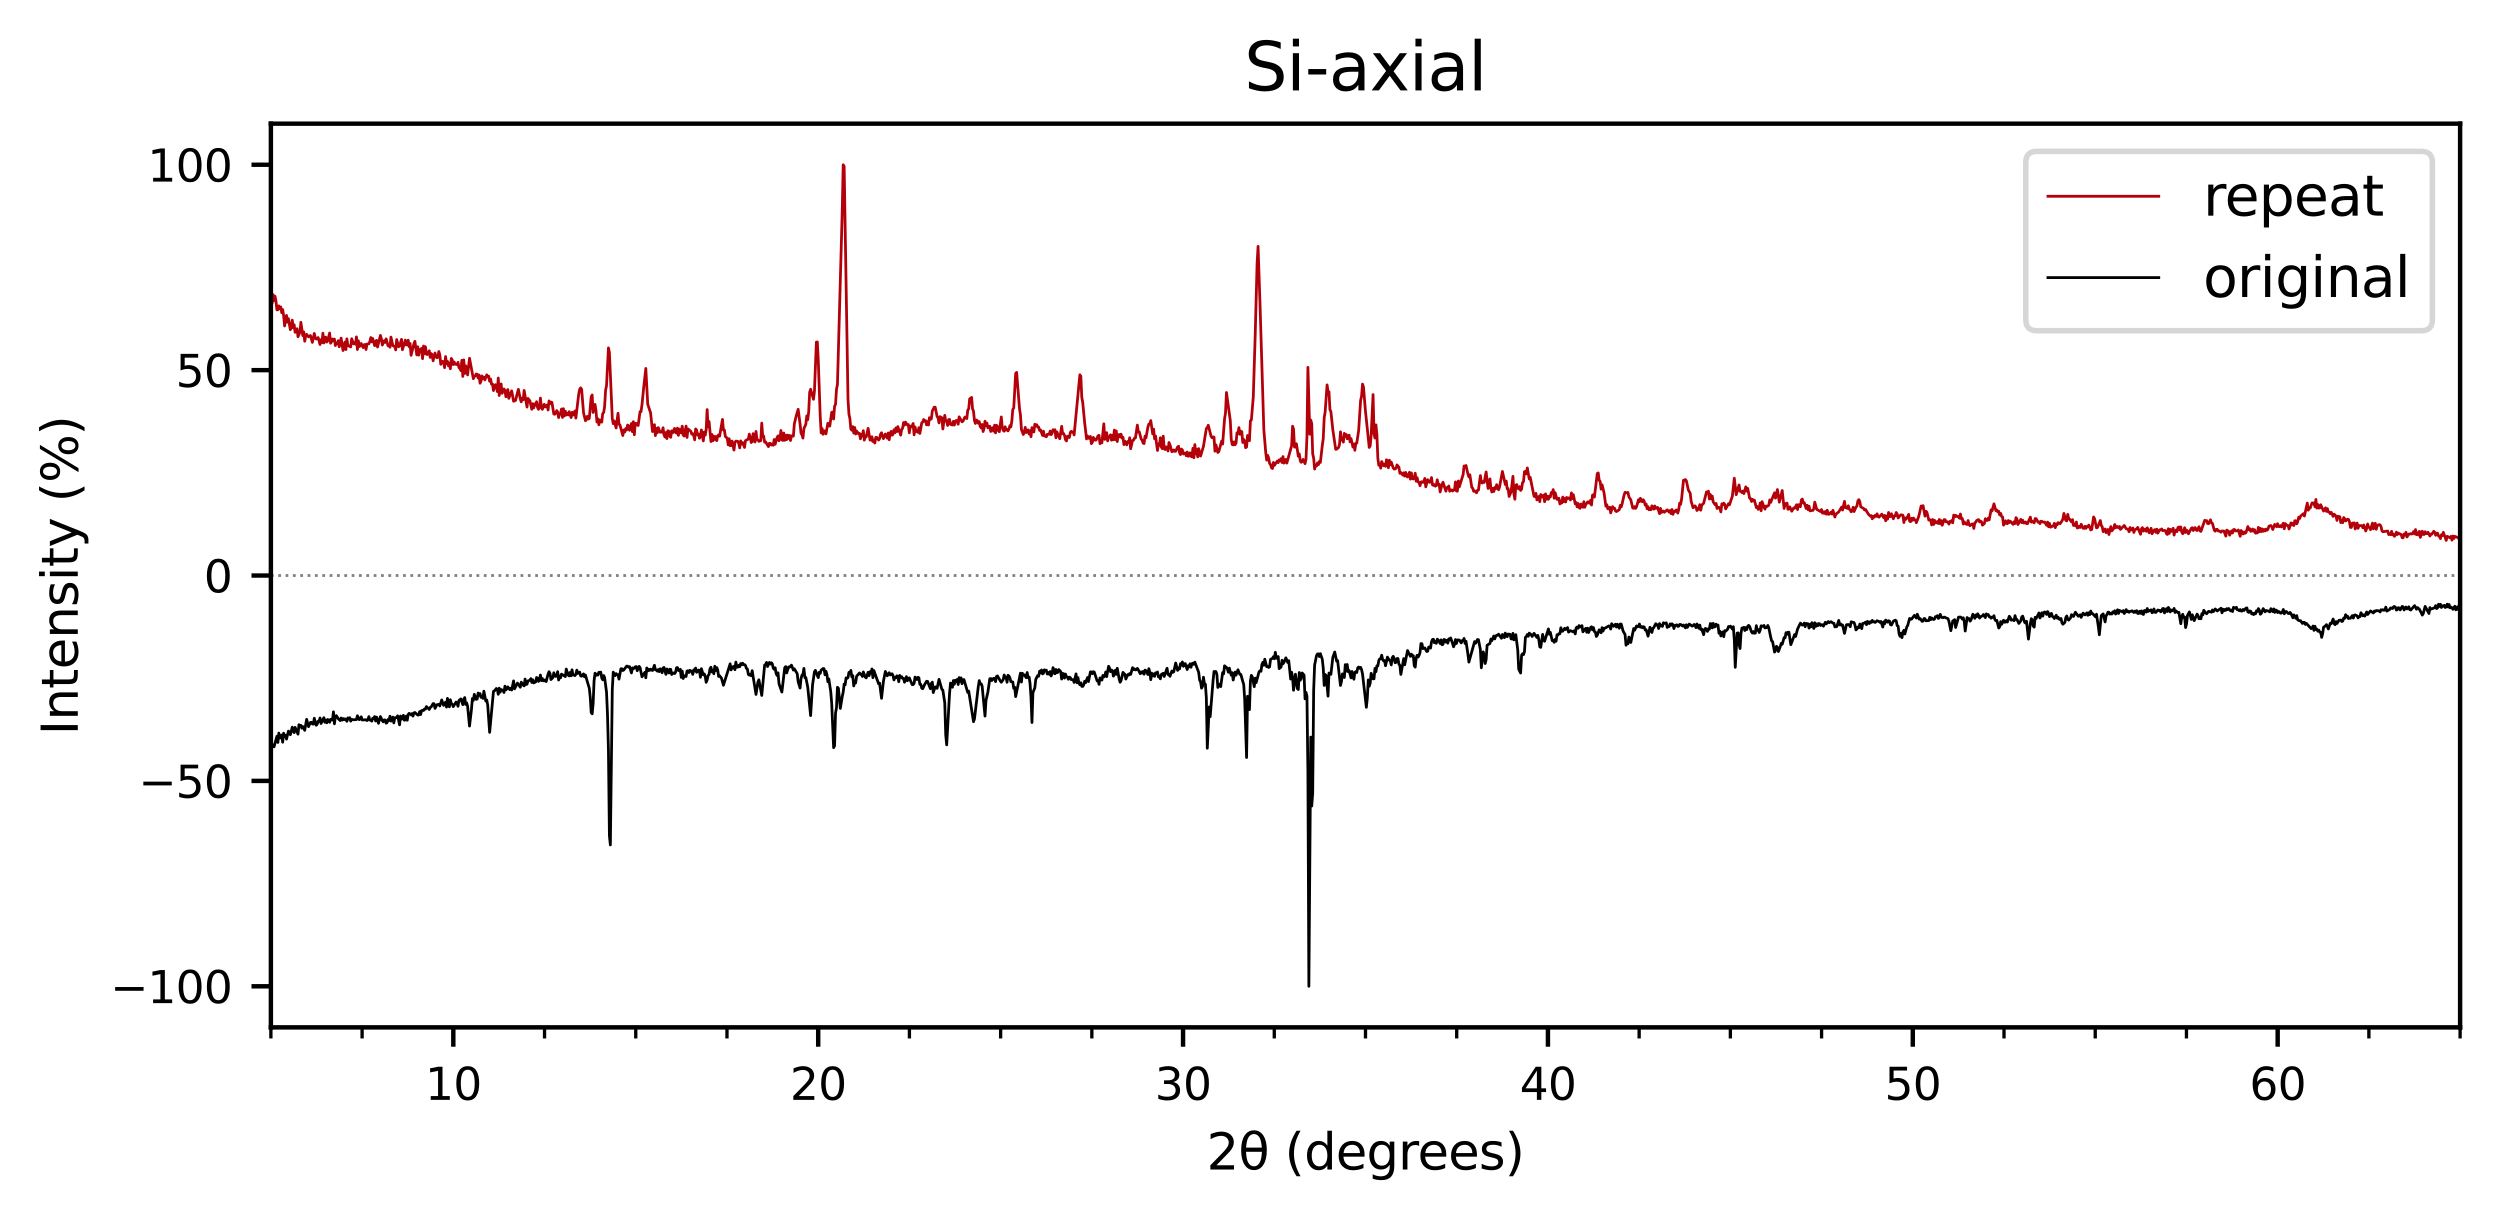 <?xml version="1.0" encoding="utf-8" standalone="no"?>
<!DOCTYPE svg PUBLIC "-//W3C//DTD SVG 1.1//EN"
  "http://www.w3.org/Graphics/SVG/1.1/DTD/svg11.dtd">
<svg xmlns:xlink="http://www.w3.org/1999/xlink" width="451.148pt" height="220.121pt" viewBox="0 0 451.148 220.121" xmlns="http://www.w3.org/2000/svg" version="1.1">
 <defs>
  <style type="text/css">*{stroke-linejoin: round; stroke-linecap: butt}</style>
 </defs>
 <g id="figure_1">
  <g id="patch_1">
   <path d="M 0 220.121 
L 451.148 220.121 
L 451.148 0 
L 0 0 
z
" style="fill: #ffffff"/>
  </g>
  <g id="axes_1">
   <g id="patch_2">
    <path d="M 48.884 185.398 
L 443.948 185.398 
L 443.948 22.318 
L 48.884 22.318 
z
" style="fill: #ffffff"/>
   </g>
   <g id="matplotlib.axis_1">
    <g id="xtick_1">
     <g id="line2d_1">
      <defs>
       <path id="mf279461b68" d="M 0 0 
L 0 3.5 
" style="stroke: #000000; stroke-width: 0.8"/>
      </defs>
      <g>
       <use xlink:href="#mf279461b68" x="81.806" y="185.398" style="stroke: #000000; stroke-width: 0.8"/>
      </g>
     </g>
     <g id="text_1">
      <!-- 10 -->
      <g transform="translate(76.716 198.477)scale(0.08 -0.08)">
       <defs>
        <path id="DejaVuSans-31" d="M 794 531 
L 1825 531 
L 1825 4091 
L 703 3866 
L 703 4441 
L 1819 4666 
L 2450 4666 
L 2450 531 
L 3481 531 
L 3481 0 
L 794 0 
L 794 531 
z
" transform="scale(0.016)"/>
        <path id="DejaVuSans-30" d="M 2034 4250 
Q 1547 4250 1301 3770 
Q 1056 3291 1056 2328 
Q 1056 1369 1301 889 
Q 1547 409 2034 409 
Q 2525 409 2770 889 
Q 3016 1369 3016 2328 
Q 3016 3291 2770 3770 
Q 2525 4250 2034 4250 
z
M 2034 4750 
Q 2819 4750 3233 4129 
Q 3647 3509 3647 2328 
Q 3647 1150 3233 529 
Q 2819 -91 2034 -91 
Q 1250 -91 836 529 
Q 422 1150 422 2328 
Q 422 3509 836 4129 
Q 1250 4750 2034 4750 
z
" transform="scale(0.016)"/>
       </defs>
       <use xlink:href="#DejaVuSans-31"/>
       <use xlink:href="#DejaVuSans-30" x="63.623"/>
      </g>
     </g>
    </g>
    <g id="xtick_2">
     <g id="line2d_2">
      <g>
       <use xlink:href="#mf279461b68" x="147.65" y="185.398" style="stroke: #000000; stroke-width: 0.8"/>
      </g>
     </g>
     <g id="text_2">
      <!-- 20 -->
      <g transform="translate(142.56 198.477)scale(0.08 -0.08)">
       <defs>
        <path id="DejaVuSans-32" d="M 1228 531 
L 3431 531 
L 3431 0 
L 469 0 
L 469 531 
Q 828 903 1448 1529 
Q 2069 2156 2228 2338 
Q 2531 2678 2651 2914 
Q 2772 3150 2772 3378 
Q 2772 3750 2511 3984 
Q 2250 4219 1831 4219 
Q 1534 4219 1204 4116 
Q 875 4013 500 3803 
L 500 4441 
Q 881 4594 1212 4672 
Q 1544 4750 1819 4750 
Q 2544 4750 2975 4387 
Q 3406 4025 3406 3419 
Q 3406 3131 3298 2873 
Q 3191 2616 2906 2266 
Q 2828 2175 2409 1742 
Q 1991 1309 1228 531 
z
" transform="scale(0.016)"/>
       </defs>
       <use xlink:href="#DejaVuSans-32"/>
       <use xlink:href="#DejaVuSans-30" x="63.623"/>
      </g>
     </g>
    </g>
    <g id="xtick_3">
     <g id="line2d_3">
      <g>
       <use xlink:href="#mf279461b68" x="213.494" y="185.398" style="stroke: #000000; stroke-width: 0.8"/>
      </g>
     </g>
     <g id="text_3">
      <!-- 30 -->
      <g transform="translate(208.404 198.477)scale(0.08 -0.08)">
       <defs>
        <path id="DejaVuSans-33" d="M 2597 2516 
Q 3050 2419 3304 2112 
Q 3559 1806 3559 1356 
Q 3559 666 3084 287 
Q 2609 -91 1734 -91 
Q 1441 -91 1130 -33 
Q 819 25 488 141 
L 488 750 
Q 750 597 1062 519 
Q 1375 441 1716 441 
Q 2309 441 2620 675 
Q 2931 909 2931 1356 
Q 2931 1769 2642 2001 
Q 2353 2234 1838 2234 
L 1294 2234 
L 1294 2753 
L 1863 2753 
Q 2328 2753 2575 2939 
Q 2822 3125 2822 3475 
Q 2822 3834 2567 4026 
Q 2313 4219 1838 4219 
Q 1578 4219 1281 4162 
Q 984 4106 628 3988 
L 628 4550 
Q 988 4650 1302 4700 
Q 1616 4750 1894 4750 
Q 2613 4750 3031 4423 
Q 3450 4097 3450 3541 
Q 3450 3153 3228 2886 
Q 3006 2619 2597 2516 
z
" transform="scale(0.016)"/>
       </defs>
       <use xlink:href="#DejaVuSans-33"/>
       <use xlink:href="#DejaVuSans-30" x="63.623"/>
      </g>
     </g>
    </g>
    <g id="xtick_4">
     <g id="line2d_4">
      <g>
       <use xlink:href="#mf279461b68" x="279.338" y="185.398" style="stroke: #000000; stroke-width: 0.8"/>
      </g>
     </g>
     <g id="text_4">
      <!-- 40 -->
      <g transform="translate(274.248 198.477)scale(0.08 -0.08)">
       <defs>
        <path id="DejaVuSans-34" d="M 2419 4116 
L 825 1625 
L 2419 1625 
L 2419 4116 
z
M 2253 4666 
L 3047 4666 
L 3047 1625 
L 3713 1625 
L 3713 1100 
L 3047 1100 
L 3047 0 
L 2419 0 
L 2419 1100 
L 313 1100 
L 313 1709 
L 2253 4666 
z
" transform="scale(0.016)"/>
       </defs>
       <use xlink:href="#DejaVuSans-34"/>
       <use xlink:href="#DejaVuSans-30" x="63.623"/>
      </g>
     </g>
    </g>
    <g id="xtick_5">
     <g id="line2d_5">
      <g>
       <use xlink:href="#mf279461b68" x="345.182" y="185.398" style="stroke: #000000; stroke-width: 0.8"/>
      </g>
     </g>
     <g id="text_5">
      <!-- 50 -->
      <g transform="translate(340.092 198.477)scale(0.08 -0.08)">
       <defs>
        <path id="DejaVuSans-35" d="M 691 4666 
L 3169 4666 
L 3169 4134 
L 1269 4134 
L 1269 2991 
Q 1406 3038 1543 3061 
Q 1681 3084 1819 3084 
Q 2600 3084 3056 2656 
Q 3513 2228 3513 1497 
Q 3513 744 3044 326 
Q 2575 -91 1722 -91 
Q 1428 -91 1123 -41 
Q 819 9 494 109 
L 494 744 
Q 775 591 1075 516 
Q 1375 441 1709 441 
Q 2250 441 2565 725 
Q 2881 1009 2881 1497 
Q 2881 1984 2565 2268 
Q 2250 2553 1709 2553 
Q 1456 2553 1204 2497 
Q 953 2441 691 2322 
L 691 4666 
z
" transform="scale(0.016)"/>
       </defs>
       <use xlink:href="#DejaVuSans-35"/>
       <use xlink:href="#DejaVuSans-30" x="63.623"/>
      </g>
     </g>
    </g>
    <g id="xtick_6">
     <g id="line2d_6">
      <g>
       <use xlink:href="#mf279461b68" x="411.026" y="185.398" style="stroke: #000000; stroke-width: 0.8"/>
      </g>
     </g>
     <g id="text_6">
      <!-- 60 -->
      <g transform="translate(405.936 198.477)scale(0.08 -0.08)">
       <defs>
        <path id="DejaVuSans-36" d="M 2113 2584 
Q 1688 2584 1439 2293 
Q 1191 2003 1191 1497 
Q 1191 994 1439 701 
Q 1688 409 2113 409 
Q 2538 409 2786 701 
Q 3034 994 3034 1497 
Q 3034 2003 2786 2293 
Q 2538 2584 2113 2584 
z
M 3366 4563 
L 3366 3988 
Q 3128 4100 2886 4159 
Q 2644 4219 2406 4219 
Q 1781 4219 1451 3797 
Q 1122 3375 1075 2522 
Q 1259 2794 1537 2939 
Q 1816 3084 2150 3084 
Q 2853 3084 3261 2657 
Q 3669 2231 3669 1497 
Q 3669 778 3244 343 
Q 2819 -91 2113 -91 
Q 1303 -91 875 529 
Q 447 1150 447 2328 
Q 447 3434 972 4092 
Q 1497 4750 2381 4750 
Q 2619 4750 2861 4703 
Q 3103 4656 3366 4563 
z
" transform="scale(0.016)"/>
       </defs>
       <use xlink:href="#DejaVuSans-36"/>
       <use xlink:href="#DejaVuSans-30" x="63.623"/>
      </g>
     </g>
    </g>
    <g id="xtick_7">
     <g id="line2d_7">
      <defs>
       <path id="m4b26755037" d="M 0 0 
L 0 2 
" style="stroke: #000000; stroke-width: 0.6"/>
      </defs>
      <g>
       <use xlink:href="#m4b26755037" x="48.884" y="185.398" style="stroke: #000000; stroke-width: 0.6"/>
      </g>
     </g>
    </g>
    <g id="xtick_8">
     <g id="line2d_8">
      <g>
       <use xlink:href="#m4b26755037" x="65.345" y="185.398" style="stroke: #000000; stroke-width: 0.6"/>
      </g>
     </g>
    </g>
    <g id="xtick_9">
     <g id="line2d_9">
      <g>
       <use xlink:href="#m4b26755037" x="98.267" y="185.398" style="stroke: #000000; stroke-width: 0.6"/>
      </g>
     </g>
    </g>
    <g id="xtick_10">
     <g id="line2d_10">
      <g>
       <use xlink:href="#m4b26755037" x="114.728" y="185.398" style="stroke: #000000; stroke-width: 0.6"/>
      </g>
     </g>
    </g>
    <g id="xtick_11">
     <g id="line2d_11">
      <g>
       <use xlink:href="#m4b26755037" x="131.189" y="185.398" style="stroke: #000000; stroke-width: 0.6"/>
      </g>
     </g>
    </g>
    <g id="xtick_12">
     <g id="line2d_12">
      <g>
       <use xlink:href="#m4b26755037" x="164.111" y="185.398" style="stroke: #000000; stroke-width: 0.6"/>
      </g>
     </g>
    </g>
    <g id="xtick_13">
     <g id="line2d_13">
      <g>
       <use xlink:href="#m4b26755037" x="180.572" y="185.398" style="stroke: #000000; stroke-width: 0.6"/>
      </g>
     </g>
    </g>
    <g id="xtick_14">
     <g id="line2d_14">
      <g>
       <use xlink:href="#m4b26755037" x="197.033" y="185.398" style="stroke: #000000; stroke-width: 0.6"/>
      </g>
     </g>
    </g>
    <g id="xtick_15">
     <g id="line2d_15">
      <g>
       <use xlink:href="#m4b26755037" x="229.955" y="185.398" style="stroke: #000000; stroke-width: 0.6"/>
      </g>
     </g>
    </g>
    <g id="xtick_16">
     <g id="line2d_16">
      <g>
       <use xlink:href="#m4b26755037" x="246.416" y="185.398" style="stroke: #000000; stroke-width: 0.6"/>
      </g>
     </g>
    </g>
    <g id="xtick_17">
     <g id="line2d_17">
      <g>
       <use xlink:href="#m4b26755037" x="262.877" y="185.398" style="stroke: #000000; stroke-width: 0.6"/>
      </g>
     </g>
    </g>
    <g id="xtick_18">
     <g id="line2d_18">
      <g>
       <use xlink:href="#m4b26755037" x="295.799" y="185.398" style="stroke: #000000; stroke-width: 0.6"/>
      </g>
     </g>
    </g>
    <g id="xtick_19">
     <g id="line2d_19">
      <g>
       <use xlink:href="#m4b26755037" x="312.26" y="185.398" style="stroke: #000000; stroke-width: 0.6"/>
      </g>
     </g>
    </g>
    <g id="xtick_20">
     <g id="line2d_20">
      <g>
       <use xlink:href="#m4b26755037" x="328.721" y="185.398" style="stroke: #000000; stroke-width: 0.6"/>
      </g>
     </g>
    </g>
    <g id="xtick_21">
     <g id="line2d_21">
      <g>
       <use xlink:href="#m4b26755037" x="361.643" y="185.398" style="stroke: #000000; stroke-width: 0.6"/>
      </g>
     </g>
    </g>
    <g id="xtick_22">
     <g id="line2d_22">
      <g>
       <use xlink:href="#m4b26755037" x="378.104" y="185.398" style="stroke: #000000; stroke-width: 0.6"/>
      </g>
     </g>
    </g>
    <g id="xtick_23">
     <g id="line2d_23">
      <g>
       <use xlink:href="#m4b26755037" x="394.565" y="185.398" style="stroke: #000000; stroke-width: 0.6"/>
      </g>
     </g>
    </g>
    <g id="xtick_24">
     <g id="line2d_24">
      <g>
       <use xlink:href="#m4b26755037" x="427.487" y="185.398" style="stroke: #000000; stroke-width: 0.6"/>
      </g>
     </g>
    </g>
    <g id="xtick_25">
     <g id="line2d_25">
      <g>
       <use xlink:href="#m4b26755037" x="443.948" y="185.398" style="stroke: #000000; stroke-width: 0.6"/>
      </g>
     </g>
    </g>
    <g id="text_7">
     <!-- 2θ (degrees) -->
     <g transform="translate(217.745 211.05)scale(0.09 -0.09)">
      <defs>
       <path id="DejaVuSans-3b8" d="M 2953 2219 
L 963 2219 
Q 1009 1284 1225 888 
Q 1494 400 1959 400 
Q 2428 400 2688 891 
Q 2916 1322 2953 2219 
z
M 2944 2750 
Q 2856 3638 2688 3950 
Q 2419 4444 1959 4444 
Q 1481 4444 1228 3956 
Q 1028 3563 969 2750 
L 2944 2750 
z
M 1959 4913 
Q 2709 4913 3138 4250 
Q 3566 3591 3566 2422 
Q 3566 1256 3138 594 
Q 2709 -72 1959 -72 
Q 1206 -72 781 594 
Q 353 1256 353 2422 
Q 353 3591 781 4250 
Q 1206 4913 1959 4913 
z
" transform="scale(0.016)"/>
       <path id="DejaVuSans-20" transform="scale(0.016)"/>
       <path id="DejaVuSans-28" d="M 1984 4856 
Q 1566 4138 1362 3434 
Q 1159 2731 1159 2009 
Q 1159 1288 1364 580 
Q 1569 -128 1984 -844 
L 1484 -844 
Q 1016 -109 783 600 
Q 550 1309 550 2009 
Q 550 2706 781 3412 
Q 1013 4119 1484 4856 
L 1984 4856 
z
" transform="scale(0.016)"/>
       <path id="DejaVuSans-64" d="M 2906 2969 
L 2906 4863 
L 3481 4863 
L 3481 0 
L 2906 0 
L 2906 525 
Q 2725 213 2448 61 
Q 2172 -91 1784 -91 
Q 1150 -91 751 415 
Q 353 922 353 1747 
Q 353 2572 751 3078 
Q 1150 3584 1784 3584 
Q 2172 3584 2448 3432 
Q 2725 3281 2906 2969 
z
M 947 1747 
Q 947 1113 1208 752 
Q 1469 391 1925 391 
Q 2381 391 2643 752 
Q 2906 1113 2906 1747 
Q 2906 2381 2643 2742 
Q 2381 3103 1925 3103 
Q 1469 3103 1208 2742 
Q 947 2381 947 1747 
z
" transform="scale(0.016)"/>
       <path id="DejaVuSans-65" d="M 3597 1894 
L 3597 1613 
L 953 1613 
Q 991 1019 1311 708 
Q 1631 397 2203 397 
Q 2534 397 2845 478 
Q 3156 559 3463 722 
L 3463 178 
Q 3153 47 2828 -22 
Q 2503 -91 2169 -91 
Q 1331 -91 842 396 
Q 353 884 353 1716 
Q 353 2575 817 3079 
Q 1281 3584 2069 3584 
Q 2775 3584 3186 3129 
Q 3597 2675 3597 1894 
z
M 3022 2063 
Q 3016 2534 2758 2815 
Q 2500 3097 2075 3097 
Q 1594 3097 1305 2825 
Q 1016 2553 972 2059 
L 3022 2063 
z
" transform="scale(0.016)"/>
       <path id="DejaVuSans-67" d="M 2906 1791 
Q 2906 2416 2648 2759 
Q 2391 3103 1925 3103 
Q 1463 3103 1205 2759 
Q 947 2416 947 1791 
Q 947 1169 1205 825 
Q 1463 481 1925 481 
Q 2391 481 2648 825 
Q 2906 1169 2906 1791 
z
M 3481 434 
Q 3481 -459 3084 -895 
Q 2688 -1331 1869 -1331 
Q 1566 -1331 1297 -1286 
Q 1028 -1241 775 -1147 
L 775 -588 
Q 1028 -725 1275 -790 
Q 1522 -856 1778 -856 
Q 2344 -856 2625 -561 
Q 2906 -266 2906 331 
L 2906 616 
Q 2728 306 2450 153 
Q 2172 0 1784 0 
Q 1141 0 747 490 
Q 353 981 353 1791 
Q 353 2603 747 3093 
Q 1141 3584 1784 3584 
Q 2172 3584 2450 3431 
Q 2728 3278 2906 2969 
L 2906 3500 
L 3481 3500 
L 3481 434 
z
" transform="scale(0.016)"/>
       <path id="DejaVuSans-72" d="M 2631 2963 
Q 2534 3019 2420 3045 
Q 2306 3072 2169 3072 
Q 1681 3072 1420 2755 
Q 1159 2438 1159 1844 
L 1159 0 
L 581 0 
L 581 3500 
L 1159 3500 
L 1159 2956 
Q 1341 3275 1631 3429 
Q 1922 3584 2338 3584 
Q 2397 3584 2469 3576 
Q 2541 3569 2628 3553 
L 2631 2963 
z
" transform="scale(0.016)"/>
       <path id="DejaVuSans-73" d="M 2834 3397 
L 2834 2853 
Q 2591 2978 2328 3040 
Q 2066 3103 1784 3103 
Q 1356 3103 1142 2972 
Q 928 2841 928 2578 
Q 928 2378 1081 2264 
Q 1234 2150 1697 2047 
L 1894 2003 
Q 2506 1872 2764 1633 
Q 3022 1394 3022 966 
Q 3022 478 2636 193 
Q 2250 -91 1575 -91 
Q 1294 -91 989 -36 
Q 684 19 347 128 
L 347 722 
Q 666 556 975 473 
Q 1284 391 1588 391 
Q 1994 391 2212 530 
Q 2431 669 2431 922 
Q 2431 1156 2273 1281 
Q 2116 1406 1581 1522 
L 1381 1569 
Q 847 1681 609 1914 
Q 372 2147 372 2553 
Q 372 3047 722 3315 
Q 1072 3584 1716 3584 
Q 2034 3584 2315 3537 
Q 2597 3491 2834 3397 
z
" transform="scale(0.016)"/>
       <path id="DejaVuSans-29" d="M 513 4856 
L 1013 4856 
Q 1481 4119 1714 3412 
Q 1947 2706 1947 2009 
Q 1947 1309 1714 600 
Q 1481 -109 1013 -844 
L 513 -844 
Q 928 -128 1133 580 
Q 1338 1288 1338 2009 
Q 1338 2731 1133 3434 
Q 928 4138 513 4856 
z
" transform="scale(0.016)"/>
      </defs>
      <use xlink:href="#DejaVuSans-32"/>
      <use xlink:href="#DejaVuSans-3b8" x="63.623"/>
      <use xlink:href="#DejaVuSans-20" x="124.805"/>
      <use xlink:href="#DejaVuSans-28" x="156.592"/>
      <use xlink:href="#DejaVuSans-64" x="195.605"/>
      <use xlink:href="#DejaVuSans-65" x="259.082"/>
      <use xlink:href="#DejaVuSans-67" x="320.605"/>
      <use xlink:href="#DejaVuSans-72" x="384.082"/>
      <use xlink:href="#DejaVuSans-65" x="422.945"/>
      <use xlink:href="#DejaVuSans-65" x="484.469"/>
      <use xlink:href="#DejaVuSans-73" x="545.992"/>
      <use xlink:href="#DejaVuSans-29" x="598.092"/>
     </g>
    </g>
   </g>
   <g id="matplotlib.axis_2">
    <g id="ytick_1">
     <g id="line2d_26">
      <defs>
       <path id="m74e3654774" d="M 0 0 
L -3.5 0 
" style="stroke: #000000; stroke-width: 0.8"/>
      </defs>
      <g>
       <use xlink:href="#m74e3654774" x="48.884" y="177.985" style="stroke: #000000; stroke-width: 0.8"/>
      </g>
     </g>
     <g id="text_8">
      <!-- −100 -->
      <g transform="translate(19.91 181.025)scale(0.08 -0.08)">
       <defs>
        <path id="DejaVuSans-2212" d="M 678 2272 
L 4684 2272 
L 4684 1741 
L 678 1741 
L 678 2272 
z
" transform="scale(0.016)"/>
       </defs>
       <use xlink:href="#DejaVuSans-2212"/>
       <use xlink:href="#DejaVuSans-31" x="83.789"/>
       <use xlink:href="#DejaVuSans-30" x="147.412"/>
       <use xlink:href="#DejaVuSans-30" x="211.035"/>
      </g>
     </g>
    </g>
    <g id="ytick_2">
     <g id="line2d_27">
      <g>
       <use xlink:href="#m74e3654774" x="48.884" y="140.922" style="stroke: #000000; stroke-width: 0.8"/>
      </g>
     </g>
     <g id="text_9">
      <!-- −50 -->
      <g transform="translate(25 143.961)scale(0.08 -0.08)">
       <use xlink:href="#DejaVuSans-2212"/>
       <use xlink:href="#DejaVuSans-35" x="83.789"/>
       <use xlink:href="#DejaVuSans-30" x="147.412"/>
      </g>
     </g>
    </g>
    <g id="ytick_3">
     <g id="line2d_28">
      <g>
       <use xlink:href="#m74e3654774" x="48.884" y="103.858" style="stroke: #000000; stroke-width: 0.8"/>
      </g>
     </g>
     <g id="text_10">
      <!-- 0 -->
      <g transform="translate(36.794 106.897)scale(0.08 -0.08)">
       <use xlink:href="#DejaVuSans-30"/>
      </g>
     </g>
    </g>
    <g id="ytick_4">
     <g id="line2d_29">
      <g>
       <use xlink:href="#m74e3654774" x="48.884" y="66.794" style="stroke: #000000; stroke-width: 0.8"/>
      </g>
     </g>
     <g id="text_11">
      <!-- 50 -->
      <g transform="translate(31.704 69.834)scale(0.08 -0.08)">
       <use xlink:href="#DejaVuSans-35"/>
       <use xlink:href="#DejaVuSans-30" x="63.623"/>
      </g>
     </g>
    </g>
    <g id="ytick_5">
     <g id="line2d_30">
      <g>
       <use xlink:href="#m74e3654774" x="48.884" y="29.731" style="stroke: #000000; stroke-width: 0.8"/>
      </g>
     </g>
     <g id="text_12">
      <!-- 100 -->
      <g transform="translate(26.614 32.77)scale(0.08 -0.08)">
       <use xlink:href="#DejaVuSans-31"/>
       <use xlink:href="#DejaVuSans-30" x="63.623"/>
       <use xlink:href="#DejaVuSans-30" x="127.246"/>
      </g>
     </g>
    </g>
    <g id="text_13">
     <!-- Intensity (%) -->
     <g transform="translate(14.039 132.662)rotate(-90)scale(0.09 -0.09)">
      <defs>
       <path id="DejaVuSans-49" d="M 628 4666 
L 1259 4666 
L 1259 0 
L 628 0 
L 628 4666 
z
" transform="scale(0.016)"/>
       <path id="DejaVuSans-6e" d="M 3513 2113 
L 3513 0 
L 2938 0 
L 2938 2094 
Q 2938 2591 2744 2837 
Q 2550 3084 2163 3084 
Q 1697 3084 1428 2787 
Q 1159 2491 1159 1978 
L 1159 0 
L 581 0 
L 581 3500 
L 1159 3500 
L 1159 2956 
Q 1366 3272 1645 3428 
Q 1925 3584 2291 3584 
Q 2894 3584 3203 3211 
Q 3513 2838 3513 2113 
z
" transform="scale(0.016)"/>
       <path id="DejaVuSans-74" d="M 1172 4494 
L 1172 3500 
L 2356 3500 
L 2356 3053 
L 1172 3053 
L 1172 1153 
Q 1172 725 1289 603 
Q 1406 481 1766 481 
L 2356 481 
L 2356 0 
L 1766 0 
Q 1100 0 847 248 
Q 594 497 594 1153 
L 594 3053 
L 172 3053 
L 172 3500 
L 594 3500 
L 594 4494 
L 1172 4494 
z
" transform="scale(0.016)"/>
       <path id="DejaVuSans-69" d="M 603 3500 
L 1178 3500 
L 1178 0 
L 603 0 
L 603 3500 
z
M 603 4863 
L 1178 4863 
L 1178 4134 
L 603 4134 
L 603 4863 
z
" transform="scale(0.016)"/>
       <path id="DejaVuSans-79" d="M 2059 -325 
Q 1816 -950 1584 -1140 
Q 1353 -1331 966 -1331 
L 506 -1331 
L 506 -850 
L 844 -850 
Q 1081 -850 1212 -737 
Q 1344 -625 1503 -206 
L 1606 56 
L 191 3500 
L 800 3500 
L 1894 763 
L 2988 3500 
L 3597 3500 
L 2059 -325 
z
" transform="scale(0.016)"/>
       <path id="DejaVuSans-25" d="M 4653 2053 
Q 4381 2053 4226 1822 
Q 4072 1591 4072 1178 
Q 4072 772 4226 539 
Q 4381 306 4653 306 
Q 4919 306 5073 539 
Q 5228 772 5228 1178 
Q 5228 1588 5073 1820 
Q 4919 2053 4653 2053 
z
M 4653 2450 
Q 5147 2450 5437 2106 
Q 5728 1763 5728 1178 
Q 5728 594 5436 251 
Q 5144 -91 4653 -91 
Q 4153 -91 3862 251 
Q 3572 594 3572 1178 
Q 3572 1766 3864 2108 
Q 4156 2450 4653 2450 
z
M 1428 4353 
Q 1159 4353 1004 4120 
Q 850 3888 850 3481 
Q 850 3069 1003 2837 
Q 1156 2606 1428 2606 
Q 1700 2606 1854 2837 
Q 2009 3069 2009 3481 
Q 2009 3884 1853 4118 
Q 1697 4353 1428 4353 
z
M 4250 4750 
L 4750 4750 
L 1831 -91 
L 1331 -91 
L 4250 4750 
z
M 1428 4750 
Q 1922 4750 2215 4408 
Q 2509 4066 2509 3481 
Q 2509 2891 2217 2550 
Q 1925 2209 1428 2209 
Q 931 2209 642 2551 
Q 353 2894 353 3481 
Q 353 4063 643 4406 
Q 934 4750 1428 4750 
z
" transform="scale(0.016)"/>
      </defs>
      <use xlink:href="#DejaVuSans-49"/>
      <use xlink:href="#DejaVuSans-6e" x="29.492"/>
      <use xlink:href="#DejaVuSans-74" x="92.871"/>
      <use xlink:href="#DejaVuSans-65" x="132.08"/>
      <use xlink:href="#DejaVuSans-6e" x="193.604"/>
      <use xlink:href="#DejaVuSans-73" x="256.982"/>
      <use xlink:href="#DejaVuSans-69" x="309.082"/>
      <use xlink:href="#DejaVuSans-74" x="336.865"/>
      <use xlink:href="#DejaVuSans-79" x="376.074"/>
      <use xlink:href="#DejaVuSans-20" x="435.254"/>
      <use xlink:href="#DejaVuSans-28" x="467.041"/>
      <use xlink:href="#DejaVuSans-25" x="506.055"/>
      <use xlink:href="#DejaVuSans-29" x="601.074"/>
     </g>
    </g>
   </g>
   <g id="line2d_31">
    <path d="M 48.935 134.842 
L 49.108 134.782 
L 49.281 134.413 
L 49.454 134.774 
L 49.972 132.869 
L 50.145 133.983 
L 50.318 132.289 
L 50.491 133.2 
L 50.664 133.08 
L 50.837 132.636 
L 51.01 133.938 
L 51.183 132.319 
L 51.356 132.937 
L 51.529 132.681 
L 51.702 133.381 
L 52.047 131.935 
L 52.393 132.583 
L 52.739 131.228 
L 52.912 131.981 
L 53.085 132.206 
L 53.258 131.265 
L 53.776 132.485 
L 53.949 130.783 
L 54.122 130.957 
L 54.295 130.896 
L 54.468 131.416 
L 54.641 131.107 
L 54.814 131.341 
L 54.987 131.8 
L 55.333 129.812 
L 55.678 131.13 
L 56.024 130.362 
L 56.197 130.347 
L 56.37 130.648 
L 56.543 130.678 
L 56.716 129.616 
L 57.062 130.881 
L 57.235 130.685 
L 57.408 130.158 
L 57.58 130.166 
L 57.753 129.564 
L 57.926 130.565 
L 58.445 129.518 
L 58.618 130.339 
L 58.791 129.94 
L 58.964 130.437 
L 59.137 129.835 
L 59.31 130.008 
L 59.482 130.339 
L 59.655 129.812 
L 60.001 129.94 
L 60.174 128.457 
L 60.347 130.618 
L 60.52 129.36 
L 60.693 129.142 
L 61.039 129.692 
L 61.384 130.03 
L 61.557 129.571 
L 61.73 129.955 
L 61.903 129.669 
L 62.076 129.887 
L 62.249 129.714 
L 62.422 129.827 
L 62.595 130.166 
L 62.768 129.549 
L 62.941 129.752 
L 63.114 129.511 
L 63.286 130.136 
L 63.459 129.827 
L 63.805 129.887 
L 64.324 129.857 
L 64.497 129.165 
L 64.843 129.872 
L 65.016 129.729 
L 65.189 129.353 
L 65.361 129.925 
L 66.053 129.887 
L 66.226 130.038 
L 66.399 129.835 
L 66.572 129.323 
L 66.745 129.948 
L 66.918 129.955 
L 67.091 130.143 
L 67.263 129.616 
L 67.436 129.684 
L 67.609 129.315 
L 67.782 130.106 
L 67.955 129.413 
L 68.301 130.527 
L 68.647 129.308 
L 68.993 130.053 
L 69.165 130.264 
L 69.338 129.917 
L 69.511 129.933 
L 69.684 130.505 
L 69.857 130.392 
L 70.03 129.842 
L 70.203 130.038 
L 70.376 129.247 
L 70.549 130.128 
L 70.895 129.413 
L 71.067 130.452 
L 71.24 129.541 
L 71.586 129.488 
L 71.759 129.18 
L 72.105 130.798 
L 72.278 129.217 
L 72.451 129.774 
L 72.624 129.714 
L 72.797 129.089 
L 72.969 129.97 
L 73.142 129.902 
L 73.315 129.225 
L 73.488 129.978 
L 73.661 128.931 
L 73.834 128.728 
L 74.18 129.006 
L 74.353 128.773 
L 74.526 129.225 
L 74.699 128.645 
L 74.871 128.577 
L 75.39 129.044 
L 75.563 129.006 
L 75.736 128.404 
L 75.909 128.946 
L 76.082 128.246 
L 76.255 128.163 
L 76.428 128.216 
L 76.601 127.945 
L 76.773 127.975 
L 76.946 127.508 
L 77.465 128.028 
L 77.638 127.651 
L 77.811 127.568 
L 78.157 126.973 
L 78.33 126.996 
L 78.503 127.832 
L 78.848 127.177 
L 79.194 127.101 
L 79.367 127.395 
L 79.713 126.311 
L 80.059 127.29 
L 80.405 126.71 
L 80.578 127.598 
L 80.75 126.032 
L 81.096 127.553 
L 81.269 126.281 
L 81.442 126.973 
L 81.615 127.086 
L 81.788 127.516 
L 82.307 126.687 
L 82.48 126.921 
L 82.652 127.455 
L 82.825 126.409 
L 83.171 126.123 
L 83.517 127.162 
L 83.69 126.19 
L 83.863 125.882 
L 84.036 127.132 
L 84.209 126.845 
L 84.382 127.448 
L 84.727 131.024 
L 85.073 128.08 
L 85.246 126.062 
L 85.419 126.394 
L 85.592 125.302 
L 85.938 126.205 
L 86.111 126.145 
L 86.284 125.061 
L 86.456 125.49 
L 86.629 125.174 
L 86.802 125.837 
L 86.975 125.663 
L 87.148 126.032 
L 87.321 124.73 
L 87.667 126.522 
L 87.84 126.326 
L 88.013 127.26 
L 88.358 132.161 
L 89.05 124.767 
L 89.223 124.685 
L 89.569 124.24 
L 89.742 124.413 
L 89.915 125.294 
L 90.088 124.188 
L 90.26 124.903 
L 90.433 124.429 
L 90.779 124.587 
L 90.952 124.963 
L 91.125 123.819 
L 91.298 124.489 
L 91.471 124.308 
L 91.644 123.954 
L 91.99 124.444 
L 92.162 124.195 
L 92.335 124.519 
L 92.681 122.87 
L 92.854 124.308 
L 93.373 123.269 
L 93.892 124.014 
L 94.064 123.103 
L 94.41 123.645 
L 94.583 123.773 
L 94.756 122.546 
L 94.929 123.525 
L 95.102 123.465 
L 95.275 122.877 
L 95.621 122.765 
L 95.794 122.463 
L 95.966 123.149 
L 96.139 122.667 
L 96.312 123.231 
L 96.658 123.066 
L 96.831 122.26 
L 97.004 122.403 
L 97.177 122.968 
L 97.35 122.614 
L 97.523 121.816 
L 97.696 122.825 
L 97.869 122.441 
L 98.041 122.855 
L 98.214 122.862 
L 98.387 122.689 
L 98.56 122.998 
L 98.906 121.65 
L 99.079 121.221 
L 99.252 121.537 
L 99.425 122.629 
L 99.771 122.283 
L 99.943 121.402 
L 100.116 121.997 
L 100.289 122.072 
L 100.462 121.906 
L 100.635 121.213 
L 100.808 122.712 
L 100.981 121.981 
L 101.154 122.32 
L 101.327 121.65 
L 102.018 122.094 
L 102.191 120.739 
L 102.537 121.846 
L 102.71 121.974 
L 102.883 121.341 
L 103.056 121.959 
L 103.229 120.875 
L 103.402 121.808 
L 103.575 121.793 
L 103.747 121.921 
L 103.92 121.688 
L 104.093 120.935 
L 104.266 121.537 
L 104.612 121.296 
L 104.785 121.966 
L 104.958 122.034 
L 105.304 121.605 
L 105.477 122.14 
L 105.649 121.816 
L 105.995 123.036 
L 106.341 124.18 
L 106.514 125.814 
L 106.687 128.607 
L 106.86 128.811 
L 107.033 127.019 
L 107.206 122.847 
L 107.379 121.492 
L 107.551 121.891 
L 107.724 121.658 
L 107.897 121.823 
L 108.07 121.326 
L 108.416 121.304 
L 108.589 122.358 
L 108.762 122.667 
L 108.935 121.906 
L 109.108 122.268 
L 109.453 124.918 
L 109.626 128.871 
L 109.799 135.459 
L 109.972 150.797 
L 110.145 152.476 
L 110.491 124.436 
L 110.664 121.296 
L 111.01 121.921 
L 111.183 121.56 
L 111.355 121.763 
L 111.528 121.748 
L 111.701 122.554 
L 112.047 120.686 
L 112.22 120.679 
L 112.393 121.003 
L 112.566 120.897 
L 113.085 120.205 
L 113.258 120.22 
L 113.43 120.408 
L 113.603 120.295 
L 113.949 121.432 
L 114.122 120.536 
L 114.295 120.694 
L 114.641 120.325 
L 114.814 120.295 
L 114.987 121.033 
L 115.332 120.257 
L 115.505 120.491 
L 115.851 122.132 
L 116.37 121.334 
L 116.543 122.313 
L 116.716 120.536 
L 116.889 121.07 
L 117.062 120.769 
L 117.234 120.988 
L 117.407 120.762 
L 117.753 121.003 
L 118.099 120.054 
L 118.272 120.882 
L 118.445 120.897 
L 118.618 121.116 
L 118.791 120.829 
L 118.964 121.198 
L 119.136 120.694 
L 119.309 120.807 
L 119.482 121.402 
L 119.655 120.551 
L 119.828 120.445 
L 120.174 121.695 
L 120.347 120.724 
L 120.693 121.447 
L 120.866 120.762 
L 121.038 120.799 
L 121.211 121.718 
L 121.384 121.477 
L 121.557 121.432 
L 121.73 121.56 
L 121.903 121.326 
L 122.076 120.521 
L 122.249 120.461 
L 122.422 120.98 
L 122.595 121.063 
L 122.768 120.777 
L 122.94 122.237 
L 123.113 121.108 
L 123.286 122.441 
L 123.459 121.981 
L 123.632 121.929 
L 123.805 122.094 
L 123.978 121.093 
L 124.151 121.055 
L 124.324 121.364 
L 124.497 120.957 
L 124.842 121.206 
L 125.015 121.695 
L 125.188 120.875 
L 125.361 121.07 
L 125.534 120.558 
L 125.707 121.326 
L 125.88 121.206 
L 126.053 120.927 
L 126.226 120.965 
L 126.399 122.222 
L 126.572 120.671 
L 126.917 121.778 
L 127.09 121.613 
L 127.263 122.072 
L 127.436 123.133 
L 127.609 122.689 
L 127.782 121.891 
L 127.955 121.725 
L 128.128 120.656 
L 128.301 120.423 
L 128.474 121.251 
L 128.647 120.957 
L 128.819 121.59 
L 128.992 120.227 
L 129.165 121.01 
L 129.338 120.483 
L 129.511 120.867 
L 129.684 122.072 
L 129.857 121.944 
L 130.203 122.396 
L 130.549 123.661 
L 131.759 119.798 
L 131.932 120.89 
L 132.105 120.348 
L 132.278 120.528 
L 132.451 120.227 
L 132.623 120.852 
L 132.796 119.482 
L 132.969 120.393 
L 133.142 120.393 
L 133.315 120.069 
L 133.488 120.317 
L 133.661 119.745 
L 133.834 119.964 
L 134.007 119.677 
L 134.18 119.949 
L 134.353 119.933 
L 134.525 120.084 
L 134.698 120.619 
L 134.871 120.732 
L 135.044 121.703 
L 135.217 121.838 
L 135.39 121.658 
L 135.563 121.951 
L 135.736 121.033 
L 136.427 125.317 
L 136.773 123.066 
L 136.946 122.674 
L 137.465 125.498 
L 137.984 120.016 
L 138.157 119.911 
L 138.329 119.542 
L 138.502 120.28 
L 138.848 119.549 
L 139.021 119.828 
L 139.194 119.602 
L 139.367 119.783 
L 139.54 120.581 
L 139.713 120.784 
L 139.886 120.506 
L 140.059 121.56 
L 140.231 121.899 
L 140.404 121.417 
L 140.577 123.389 
L 141.096 124.888 
L 141.615 120.476 
L 141.788 120.295 
L 141.961 121.432 
L 142.306 120.355 
L 142.479 120.415 
L 142.825 120.031 
L 143.171 120.92 
L 143.344 120.694 
L 143.863 121.575 
L 144.035 123.028 
L 144.381 124.165 
L 144.554 122.433 
L 144.727 121.838 
L 144.9 121.673 
L 145.073 120.626 
L 145.246 122.29 
L 145.419 122.268 
L 145.765 123.999 
L 146.283 129.134 
L 146.629 123.608 
L 146.975 121.236 
L 147.148 120.973 
L 147.494 121.914 
L 147.667 122.283 
L 147.84 121.319 
L 148.012 121.515 
L 148.185 120.935 
L 148.531 120.641 
L 148.704 120.671 
L 148.877 121.763 
L 149.05 121.138 
L 149.223 121.718 
L 149.396 123.028 
L 149.569 122.524 
L 149.914 124.805 
L 150.087 126.913 
L 150.433 134.925 
L 150.606 134.578 
L 150.779 128.675 
L 150.952 127.719 
L 151.125 124.029 
L 151.298 124.203 
L 151.644 127.839 
L 151.989 125.693 
L 152.162 124.895 
L 152.335 123.442 
L 152.508 123.593 
L 152.681 122.335 
L 152.854 122.418 
L 153.027 122.283 
L 153.2 121.334 
L 153.373 121.424 
L 153.546 120.98 
L 153.718 122.147 
L 153.891 121.929 
L 154.064 123.781 
L 154.237 123.149 
L 154.41 123.239 
L 154.583 122.034 
L 155.102 121.439 
L 155.275 121.68 
L 155.448 121.665 
L 155.62 122.072 
L 155.793 121.266 
L 156.139 122.185 
L 156.312 122.328 
L 156.658 121.326 
L 156.831 121.936 
L 157.004 121.221 
L 157.177 121.515 
L 157.35 120.717 
L 157.522 122.298 
L 157.695 121.01 
L 158.56 123.412 
L 158.733 123.277 
L 159.079 126.017 
L 159.424 122.93 
L 159.77 121.168 
L 160.116 121.959 
L 160.462 121.402 
L 160.635 121.801 
L 160.981 121.59 
L 161.154 121.906 
L 161.327 122.697 
L 161.499 122.245 
L 161.672 122.305 
L 161.845 121.959 
L 162.018 122.102 
L 162.191 123.021 
L 162.364 121.891 
L 162.537 122.237 
L 162.71 122.109 
L 162.883 122.426 
L 163.056 122.426 
L 163.229 123.111 
L 163.574 122.109 
L 163.747 122.847 
L 164.093 122.328 
L 164.612 123.548 
L 164.785 123.54 
L 164.958 123.329 
L 165.131 122.185 
L 165.476 122.629 
L 165.649 122.222 
L 165.822 122.313 
L 165.995 123.502 
L 166.168 123.502 
L 166.341 124.18 
L 166.514 124.285 
L 166.86 123.533 
L 167.205 122.945 
L 167.378 122.945 
L 167.897 124.278 
L 168.07 123.352 
L 168.243 123.103 
L 168.416 124.978 
L 168.762 123.962 
L 168.935 123.992 
L 169.107 124.218 
L 169.453 122.591 
L 169.972 124.406 
L 170.145 124.534 
L 170.491 126.83 
L 170.664 132.606 
L 170.837 134.413 
L 171.355 125.144 
L 171.528 123.269 
L 171.701 123.382 
L 171.874 124.014 
L 172.047 122.81 
L 172.22 123.472 
L 172.393 122.749 
L 172.566 122.983 
L 172.739 122.606 
L 172.911 123.525 
L 173.084 122.283 
L 173.257 122.968 
L 173.43 122.328 
L 173.603 123.382 
L 173.776 122.667 
L 173.949 122.637 
L 174.641 124.963 
L 174.813 124.722 
L 175.678 130.234 
L 175.851 129.722 
L 176.543 123.886 
L 176.716 122.817 
L 176.888 123.442 
L 177.061 123.397 
L 177.234 123.811 
L 177.753 129.225 
L 177.926 126.424 
L 178.272 124.888 
L 178.618 122.501 
L 178.79 122.441 
L 178.963 122.81 
L 179.309 122.396 
L 179.482 122.426 
L 179.655 122.998 
L 179.828 122.072 
L 180.001 121.974 
L 180.52 122.885 
L 180.692 123.118 
L 181.038 122.644 
L 181.211 121.816 
L 181.384 122.32 
L 181.557 122.215 
L 181.73 123.118 
L 181.903 121.861 
L 182.076 122.004 
L 182.249 122.343 
L 182.422 123.005 
L 182.767 123.066 
L 182.94 124.225 
L 183.113 124.022 
L 183.286 125.709 
L 184.151 121.477 
L 184.324 123.081 
L 184.496 121.5 
L 184.669 121.869 
L 184.842 121.778 
L 185.188 122.298 
L 185.361 121.364 
L 185.534 122.32 
L 185.707 122.177 
L 185.88 123.314 
L 186.053 125.867 
L 186.226 130.384 
L 186.398 124.993 
L 186.744 124.12 
L 186.917 122.584 
L 187.263 121.914 
L 187.436 122.034 
L 187.609 121.116 
L 187.782 121.402 
L 187.955 120.905 
L 188.128 121.605 
L 188.3 121.515 
L 188.473 120.875 
L 188.646 121.055 
L 188.819 120.935 
L 188.992 121.635 
L 189.165 121.349 
L 189.338 121.68 
L 189.511 121.191 
L 189.684 121.981 
L 189.857 121.567 
L 190.03 120.483 
L 190.375 121.59 
L 190.548 120.814 
L 190.721 121.402 
L 190.894 121.326 
L 191.067 120.829 
L 191.413 121.191 
L 191.586 122.539 
L 191.759 121.522 
L 191.932 121.567 
L 192.104 122.373 
L 192.277 121.65 
L 192.45 122.155 
L 192.623 122.177 
L 192.796 122.576 
L 192.969 122.2 
L 193.142 122.268 
L 193.315 122.637 
L 193.661 122.652 
L 193.834 123.149 
L 194.179 121.605 
L 194.352 123.209 
L 194.525 122.275 
L 194.698 123.269 
L 194.871 123.563 
L 195.044 123.209 
L 195.217 123.856 
L 195.39 123.871 
L 195.563 123.585 
L 195.736 122.938 
L 195.909 123.194 
L 196.254 122.26 
L 196.427 122.99 
L 196.773 121.244 
L 196.946 121.259 
L 197.119 121.575 
L 197.292 121.213 
L 197.465 121.274 
L 197.983 122.87 
L 198.156 122.787 
L 198.329 123.495 
L 198.502 122.328 
L 198.848 122.727 
L 199.021 121.884 
L 199.194 122.17 
L 199.367 121.989 
L 199.54 121.266 
L 199.713 122.102 
L 200.058 120.235 
L 200.231 120.573 
L 200.404 121.206 
L 200.577 120.92 
L 200.75 121.025 
L 200.923 122.012 
L 201.096 121.741 
L 201.269 120.957 
L 201.442 121.68 
L 201.615 120.596 
L 201.96 122.509 
L 202.133 123.118 
L 202.306 122.81 
L 202.652 121.341 
L 202.998 121.718 
L 203.171 122.539 
L 203.517 121.733 
L 203.689 121.823 
L 203.862 121.537 
L 204.035 121.703 
L 204.381 120.491 
L 204.554 120.86 
L 204.727 120.701 
L 204.9 120.89 
L 205.073 120.852 
L 205.246 120.619 
L 205.419 120.875 
L 205.764 121.575 
L 205.937 121.244 
L 206.11 121.454 
L 206.283 121.161 
L 206.456 121.665 
L 206.629 120.927 
L 206.802 121.018 
L 207.148 121.718 
L 207.321 120.671 
L 207.493 121.311 
L 207.666 122.652 
L 207.839 121.477 
L 208.012 121.974 
L 208.185 121.62 
L 208.358 122.057 
L 208.531 121.424 
L 208.704 121.522 
L 208.877 121.266 
L 209.05 122.155 
L 209.223 121.997 
L 209.396 122.501 
L 209.568 121.718 
L 209.914 121.5 
L 210.087 122.072 
L 210.606 120.596 
L 210.779 121.718 
L 210.952 121.703 
L 211.125 122.049 
L 211.47 121.093 
L 211.643 121.334 
L 211.816 121.229 
L 212.162 119.647 
L 212.508 120.973 
L 212.681 120.543 
L 212.854 120.717 
L 213.027 119.768 
L 213.2 120.039 
L 213.372 119.459 
L 213.545 120.242 
L 213.718 119.821 
L 213.891 119.753 
L 214.237 120.822 
L 214.41 120.137 
L 214.583 120.355 
L 214.756 119.798 
L 214.929 120.415 
L 215.102 119.76 
L 215.274 119.677 
L 215.447 119.888 
L 215.62 119.489 
L 216.312 121.326 
L 216.485 122.734 
L 216.658 123.051 
L 216.831 124.188 
L 217.004 123.856 
L 217.176 122.215 
L 217.349 123.389 
L 217.522 123.457 
L 217.695 125.934 
L 217.868 135.022 
L 218.214 127.568 
L 218.387 129.33 
L 218.906 122.862 
L 219.078 121.176 
L 219.424 121.191 
L 219.597 121.71 
L 219.77 124.06 
L 220.116 123.45 
L 220.289 123.901 
L 220.635 121.372 
L 220.808 121.605 
L 220.98 120.152 
L 221.326 120.453 
L 221.499 120.709 
L 221.672 121.311 
L 221.845 120.566 
L 222.191 121.853 
L 222.364 121.394 
L 222.537 122.712 
L 222.882 121.281 
L 223.055 121.831 
L 223.401 120.867 
L 223.747 121.71 
L 223.92 121.71 
L 224.266 122.953 
L 224.439 123.517 
L 224.612 126.085 
L 224.957 136.702 
L 225.13 125.648 
L 225.303 125.942 
L 225.476 128.058 
L 225.649 122.885 
L 225.822 121.876 
L 225.995 122.162 
L 226.341 123.917 
L 226.514 122.381 
L 226.687 123.179 
L 227.205 121.236 
L 227.378 121.055 
L 227.551 121.146 
L 227.724 119.926 
L 227.897 119.512 
L 228.07 120.061 
L 228.243 118.962 
L 228.589 120.302 
L 228.761 120.265 
L 228.934 120.445 
L 229.107 120.333 
L 229.28 118.985 
L 229.626 118.812 
L 229.799 118.503 
L 229.972 118.879 
L 230.145 117.712 
L 230.318 118.781 
L 230.663 118.48 
L 230.836 120.656 
L 231.182 120.37 
L 231.355 119.15 
L 231.528 119.79 
L 231.701 119.542 
L 232.047 118.714 
L 232.393 119.565 
L 232.565 119.226 
L 232.911 122.539 
L 233.084 121.311 
L 233.257 122.245 
L 233.43 124.564 
L 233.776 121.673 
L 234.122 124.285 
L 234.295 124.429 
L 234.467 121.364 
L 234.64 122.757 
L 234.813 122.478 
L 234.986 121.447 
L 235.332 121.846 
L 235.505 126.108 
L 235.678 124.941 
L 235.851 125.633 
L 236.024 139.382 
L 236.197 177.985 
L 236.542 133.012 
L 236.715 145.451 
L 236.888 143.139 
L 237.061 124.572 
L 237.234 120.024 
L 237.58 118.3 
L 237.753 118.006 
L 237.926 118.006 
L 238.099 118.48 
L 238.271 117.953 
L 238.617 118.962 
L 238.79 120.551 
L 238.963 123.691 
L 239.136 121.725 
L 239.309 121.884 
L 239.655 125.626 
L 239.828 121.454 
L 240.173 121.688 
L 240.519 118.653 
L 240.865 117.66 
L 241.211 119.324 
L 241.384 119.211 
L 241.903 123.698 
L 242.076 122.99 
L 242.248 121.613 
L 242.421 121.68 
L 242.594 122.26 
L 242.767 119.941 
L 242.94 121.116 
L 243.113 119.918 
L 243.286 121.198 
L 243.459 121.01 
L 243.805 122.328 
L 243.978 121.176 
L 244.323 122.576 
L 244.496 121.334 
L 244.669 121.206 
L 244.842 121.364 
L 245.015 120.498 
L 245.188 120.37 
L 245.361 120.619 
L 245.534 120.43 
L 245.707 120.837 
L 245.88 121.628 
L 246.571 127.636 
L 246.744 125.965 
L 246.917 122.704 
L 247.09 123.841 
L 247.263 123.261 
L 247.436 121.507 
L 247.782 122.501 
L 247.954 122.493 
L 248.127 120.611 
L 248.3 121.213 
L 248.473 120.152 
L 248.646 120.182 
L 248.819 119.181 
L 248.992 118.887 
L 249.165 118.879 
L 249.338 118.239 
L 249.511 119.037 
L 249.684 119.263 
L 249.856 119.196 
L 250.029 120.137 
L 250.375 118.578 
L 250.721 119.15 
L 250.894 119.241 
L 251.067 119.986 
L 251.24 118.699 
L 251.413 118.443 
L 251.586 118.812 
L 251.758 119.602 
L 251.931 119.527 
L 252.104 118.834 
L 252.277 118.842 
L 252.45 119.851 
L 252.623 120.084 
L 252.796 121.71 
L 253.315 118.849 
L 253.488 119.971 
L 254.006 117.396 
L 254.352 118.111 
L 254.525 118.45 
L 254.698 118.051 
L 254.871 118.375 
L 255.044 118.315 
L 255.217 120.167 
L 255.39 120.385 
L 255.562 118.706 
L 255.735 118.254 
L 255.908 118.571 
L 256.081 118.277 
L 256.254 117.75 
L 256.427 116.139 
L 256.6 116.176 
L 256.773 117.042 
L 257.119 116.929 
L 257.465 117.569 
L 257.637 117.517 
L 257.81 116.794 
L 257.983 116.733 
L 258.156 116.952 
L 258.329 115.807 
L 258.502 115.416 
L 258.675 115.363 
L 258.848 115.988 
L 259.021 115.755 
L 259.194 116.093 
L 259.367 115.341 
L 259.539 115.484 
L 259.885 116.124 
L 260.058 115.469 
L 260.231 116.349 
L 260.404 116.267 
L 260.577 115.393 
L 260.75 115.461 
L 260.923 115.875 
L 261.096 115.551 
L 261.269 116.063 
L 261.441 115.288 
L 261.614 115.476 
L 261.787 115.122 
L 262.133 116.131 
L 262.306 116.718 
L 262.479 116.312 
L 262.652 115.416 
L 262.825 116.124 
L 262.998 115.484 
L 263.343 115.499 
L 263.689 116.018 
L 263.862 115.597 
L 264.035 115.604 
L 264.208 115.213 
L 264.381 116.124 
L 264.554 115.732 
L 264.9 118.059 
L 265.073 119.482 
L 266.11 115.777 
L 266.283 116.086 
L 266.629 115.408 
L 266.802 115.446 
L 267.147 117.23 
L 267.32 120.506 
L 267.666 117.637 
L 267.839 118.3 
L 268.012 119.738 
L 268.185 119.03 
L 268.358 116.447 
L 268.704 116.221 
L 268.877 116.109 
L 269.049 115.318 
L 269.222 115.612 
L 269.568 114.768 
L 269.741 115.295 
L 269.914 114.798 
L 270.087 114.64 
L 270.26 114.648 
L 270.433 114.437 
L 270.951 115.182 
L 271.124 114.497 
L 271.297 114.663 
L 271.47 115.069 
L 271.643 114.249 
L 271.816 114.746 
L 271.989 114.896 
L 272.162 114.422 
L 272.508 114.475 
L 272.681 115.273 
L 272.853 115.318 
L 273.026 114.294 
L 273.199 115.469 
L 273.545 114.535 
L 273.891 117.306 
L 274.064 120.754 
L 274.41 121.454 
L 274.583 118.247 
L 274.756 117.961 
L 274.928 118.134 
L 275.101 117.614 
L 275.274 115.009 
L 275.447 114.866 
L 275.62 114.497 
L 275.793 114.813 
L 275.966 114.249 
L 276.312 114.535 
L 276.485 114.859 
L 276.83 114.294 
L 277.349 115.039 
L 277.522 114.663 
L 277.695 115.431 
L 277.868 116.726 
L 278.041 116.824 
L 278.387 114.482 
L 278.56 115.491 
L 278.732 115.725 
L 279.424 113.496 
L 279.597 114.467 
L 279.77 114.121 
L 280.116 115.619 
L 280.289 115.559 
L 280.462 115.905 
L 280.634 115.386 
L 280.807 115.717 
L 280.98 114.542 
L 281.153 114.595 
L 281.326 114.339 
L 281.499 114.354 
L 281.672 113.285 
L 281.845 113.925 
L 282.018 113.895 
L 282.364 113.383 
L 282.536 113.609 
L 282.882 113.247 
L 283.055 114.068 
L 283.401 113.812 
L 283.92 114.023 
L 284.093 113.812 
L 284.266 114.399 
L 284.438 113.3 
L 284.611 113.149 
L 284.784 113.368 
L 284.957 112.893 
L 285.13 113.157 
L 285.476 112.901 
L 285.649 114.015 
L 286.168 113.383 
L 286.34 114.098 
L 286.513 113.368 
L 286.686 114.136 
L 287.032 113.247 
L 287.205 113.104 
L 287.378 113.661 
L 287.551 113.255 
L 287.724 113.97 
L 287.897 114.038 
L 288.07 114.859 
L 288.242 114.618 
L 288.588 113.661 
L 288.934 114.189 
L 289.107 113.262 
L 289.28 113.887 
L 289.453 113.383 
L 289.626 113.375 
L 290.317 112.954 
L 290.49 113.021 
L 290.663 113.518 
L 290.836 112.555 
L 291.182 113.021 
L 291.528 112.645 
L 291.701 113.157 
L 291.874 112.645 
L 292.219 113.375 
L 292.392 112.607 
L 292.565 112.622 
L 292.911 113.895 
L 293.257 114.505 
L 293.43 116.432 
L 293.603 116.063 
L 293.776 116.176 
L 293.949 114.957 
L 294.121 115.83 
L 294.294 115.935 
L 294.813 113.421 
L 294.986 113.729 
L 295.332 112.961 
L 295.505 113.134 
L 295.678 113.044 
L 295.851 112.607 
L 296.023 113.18 
L 296.196 113.059 
L 296.369 113.285 
L 296.542 113.082 
L 296.715 113.157 
L 296.888 113.692 
L 297.061 113.639 
L 297.407 114.806 
L 297.753 113.195 
L 297.925 113.488 
L 298.098 114.128 
L 298.271 113.405 
L 298.444 113.247 
L 298.79 112.555 
L 298.963 112.818 
L 299.136 112.735 
L 299.309 113.421 
L 299.482 112.532 
L 299.655 112.976 
L 299.827 112.841 
L 300 113.044 
L 300.173 112.389 
L 300.346 112.502 
L 300.692 112.397 
L 300.865 113.225 
L 301.038 113.052 
L 301.211 113.074 
L 301.384 112.592 
L 301.557 112.841 
L 301.729 112.57 
L 301.902 112.735 
L 302.075 113.428 
L 302.248 112.878 
L 302.594 112.758 
L 302.767 113.037 
L 302.94 113.006 
L 303.113 112.69 
L 303.286 112.69 
L 303.631 112.969 
L 303.804 112.788 
L 304.15 113.3 
L 304.323 112.743 
L 304.496 113.21 
L 304.842 112.615 
L 305.361 112.991 
L 305.534 112.909 
L 305.706 112.69 
L 305.879 112.826 
L 306.052 113.262 
L 306.225 112.6 
L 306.571 113.383 
L 306.744 112.803 
L 306.917 113.609 
L 307.09 113.526 
L 307.436 114.535 
L 307.608 113.541 
L 307.781 113.398 
L 308.127 113.94 
L 308.3 113.451 
L 308.473 113.549 
L 308.646 112.532 
L 308.819 112.57 
L 308.992 113.308 
L 309.165 112.494 
L 309.338 113.157 
L 309.51 113.089 
L 309.683 112.637 
L 309.856 112.969 
L 310.029 112.796 
L 310.202 114.279 
L 310.375 113.91 
L 310.548 114.768 
L 310.721 114.166 
L 310.894 114.038 
L 311.067 114.896 
L 311.24 113.812 
L 311.412 113.91 
L 311.758 113.556 
L 311.931 113.059 
L 312.104 113.127 
L 312.277 112.991 
L 312.623 113.518 
L 312.796 113.097 
L 312.969 115.469 
L 313.142 120.423 
L 313.487 114.256 
L 313.66 114.204 
L 313.833 116.349 
L 314.006 117.035 
L 314.179 114.294 
L 314.352 113.323 
L 314.525 113.353 
L 314.698 113.202 
L 314.871 113.782 
L 315.044 113.255 
L 315.216 113.616 
L 315.389 113.029 
L 315.562 112.856 
L 315.735 113.037 
L 316.081 114.053 
L 316.254 114.249 
L 316.427 113.97 
L 316.6 114.279 
L 316.773 114.249 
L 316.946 112.909 
L 317.118 113.744 
L 317.291 113.609 
L 317.464 114.136 
L 317.637 113.722 
L 317.81 112.931 
L 318.156 113.044 
L 318.329 112.863 
L 318.502 113.308 
L 318.848 113.24 
L 319.02 112.871 
L 319.193 113.293 
L 319.539 114.979 
L 319.712 115.672 
L 319.885 115.792 
L 320.231 117.675 
L 320.404 117.404 
L 320.577 116.628 
L 320.75 116.831 
L 320.922 117.577 
L 321.268 116.666 
L 321.441 116.101 
L 321.614 116.259 
L 321.96 115.054 
L 322.133 115.1 
L 322.306 114.166 
L 322.479 114.475 
L 322.652 114.091 
L 322.825 114.091 
L 323.17 116.334 
L 323.862 114.505 
L 324.035 114.859 
L 324.381 113.533 
L 324.899 112.449 
L 325.245 112.811 
L 325.418 112.75 
L 325.591 112.442 
L 325.764 113.089 
L 325.937 112.502 
L 326.283 112.57 
L 326.456 113.338 
L 326.629 112.66 
L 326.801 113.119 
L 326.974 112.366 
L 327.32 113.413 
L 327.493 112.381 
L 327.666 113.044 
L 327.839 112.585 
L 328.012 112.924 
L 328.185 112.525 
L 328.358 112.547 
L 328.531 112.878 
L 328.703 112.735 
L 328.876 112.75 
L 329.049 112.999 
L 329.395 112.299 
L 329.568 112.585 
L 329.914 112.171 
L 330.087 112.366 
L 330.433 112.186 
L 330.778 112.464 
L 330.951 112.479 
L 331.124 113.127 
L 331.47 113.067 
L 331.816 111.96 
L 331.989 112.773 
L 332.162 112.585 
L 332.335 112.841 
L 332.507 112.781 
L 332.853 114.301 
L 333.199 112.75 
L 333.545 112.698 
L 333.718 112.781 
L 333.891 113.097 
L 334.064 112.208 
L 334.582 112.359 
L 334.755 112.841 
L 334.928 113.677 
L 335.101 113.511 
L 335.274 113.157 
L 335.447 113.277 
L 335.62 112.615 
L 335.793 112.886 
L 335.966 113.443 
L 336.139 112.502 
L 336.311 112.502 
L 336.657 112.284 
L 336.83 112.72 
L 337.003 112.125 
L 337.176 112.457 
L 337.349 112.517 
L 337.522 112.178 
L 337.695 112.314 
L 337.868 111.952 
L 338.041 112.231 
L 338.214 112.171 
L 338.386 112.329 
L 338.732 112.02 
L 339.078 112.148 
L 339.251 112.306 
L 339.424 112.148 
L 339.77 113.157 
L 339.943 112.208 
L 340.116 112.555 
L 340.288 111.9 
L 340.634 112.276 
L 340.807 112.02 
L 340.98 112.088 
L 341.153 112.713 
L 341.326 112.796 
L 341.672 112.103 
L 342.018 111.915 
L 342.19 112.028 
L 342.363 112.901 
L 342.536 112.991 
L 342.709 114.399 
L 342.882 114.829 
L 343.055 114.286 
L 343.228 115.069 
L 343.401 114.061 
L 343.574 113.744 
L 343.747 114.407 
L 344.092 113.149 
L 344.265 112.856 
L 344.611 111.598 
L 344.784 111.764 
L 344.957 111.734 
L 345.476 111.041 
L 345.822 111.531 
L 345.994 110.845 
L 346.34 111.734 
L 346.513 111.629 
L 346.859 112.133 
L 347.032 112.073 
L 347.205 111.621 
L 347.378 111.644 
L 347.551 112.02 
L 348.069 111.99 
L 348.242 111.395 
L 348.415 111.824 
L 348.588 111.508 
L 348.934 111.809 
L 349.107 111.696 
L 349.28 111.267 
L 349.453 111.327 
L 349.626 111.101 
L 349.798 111.606 
L 349.971 111.342 
L 350.144 110.868 
L 350.317 111.388 
L 350.663 111.478 
L 350.836 111.357 
L 351.528 111.644 
L 351.7 112.118 
L 352.046 113.812 
L 352.392 112.065 
L 352.738 111.824 
L 352.911 113.24 
L 353.43 111.373 
L 353.775 111.342 
L 353.948 111.463 
L 354.121 111.719 
L 354.294 111.485 
L 354.467 112.178 
L 354.64 113.872 
L 354.986 111.44 
L 355.159 111.659 
L 355.332 111.629 
L 355.505 112.088 
L 355.677 111.907 
L 356.023 110.838 
L 356.369 111.583 
L 356.542 110.981 
L 356.715 111.297 
L 356.888 110.763 
L 357.061 111.034 
L 357.234 111.538 
L 357.407 111.297 
L 357.752 111.132 
L 357.925 110.898 
L 358.271 111.448 
L 358.444 110.778 
L 358.617 110.966 
L 358.79 110.898 
L 358.963 111.297 
L 359.136 111.305 
L 359.309 111.561 
L 359.481 111.365 
L 359.654 111.433 
L 359.827 111.109 
L 360 111.809 
L 360.173 112.028 
L 360.346 111.952 
L 360.692 113.33 
L 360.865 113.104 
L 361.038 112.178 
L 361.211 112.668 
L 361.556 111.922 
L 361.729 112.284 
L 361.902 112.269 
L 362.075 111.99 
L 362.248 112.246 
L 362.594 111.214 
L 362.767 111.433 
L 362.94 111.915 
L 363.285 111.824 
L 363.458 112.005 
L 363.631 111.094 
L 363.804 111.779 
L 363.977 111.787 
L 364.323 112.502 
L 364.669 112.043 
L 364.842 111.327 
L 365.015 111.184 
L 365.36 112.314 
L 365.533 112.434 
L 365.706 112.118 
L 366.052 115.333 
L 366.398 112.487 
L 366.571 111.651 
L 366.744 111.854 
L 366.917 112.969 
L 367.089 113.172 
L 367.262 111.395 
L 367.435 111.621 
L 367.954 110.612 
L 368.127 111.516 
L 368.3 111.192 
L 368.473 110.582 
L 368.646 111.177 
L 368.819 110.544 
L 368.991 110.431 
L 369.164 110.567 
L 369.337 110.883 
L 369.51 110.364 
L 369.683 110.687 
L 369.856 111.282 
L 370.029 110.8 
L 370.202 110.695 
L 370.375 111.252 
L 370.548 111.312 
L 370.721 111.613 
L 371.066 111.019 
L 371.239 111.561 
L 371.412 111.388 
L 371.585 111.734 
L 371.758 111.802 
L 371.931 111.606 
L 372.104 112.412 
L 372.277 112.645 
L 372.623 112.314 
L 372.796 111.44 
L 372.968 111.154 
L 373.141 111.764 
L 373.314 111.907 
L 373.66 111.493 
L 373.833 110.921 
L 374.179 111.244 
L 374.525 110.484 
L 375.043 111.207 
L 375.389 110.936 
L 375.562 111.41 
L 375.908 110.65 
L 376.254 110.966 
L 376.6 110.604 
L 376.772 111.034 
L 376.945 110.582 
L 377.118 110.921 
L 377.291 110.273 
L 377.464 110.702 
L 377.637 110.74 
L 378.156 111.312 
L 378.329 110.845 
L 378.674 113.127 
L 378.847 114.55 
L 379.193 111.079 
L 379.539 110.778 
L 379.885 112.231 
L 380.058 111.132 
L 380.231 110.898 
L 380.404 110.469 
L 380.576 110.484 
L 380.749 110.823 
L 380.922 110.695 
L 381.095 110.808 
L 381.268 110.424 
L 381.441 110.597 
L 381.614 110.213 
L 381.787 110.808 
L 381.96 110.529 
L 382.133 110.04 
L 382.306 110.702 
L 382.478 110.16 
L 382.997 110.424 
L 383.17 110.19 
L 383.343 110.717 
L 383.689 110.017 
L 383.862 110.416 
L 384.035 110.288 
L 384.208 110.499 
L 384.38 110.326 
L 384.553 110.333 
L 384.726 110.213 
L 385.072 110.529 
L 385.245 110.273 
L 385.418 110.492 
L 385.591 110.205 
L 385.764 110.702 
L 385.937 110.702 
L 386.11 110.311 
L 386.283 110.672 
L 386.455 110.236 
L 386.628 110.793 
L 386.801 110.883 
L 386.974 110.175 
L 387.147 110.168 
L 387.32 110.454 
L 387.493 109.814 
L 387.666 110.341 
L 387.839 110.138 
L 388.012 110.205 
L 388.185 110.055 
L 388.357 110.574 
L 388.53 110.469 
L 388.703 109.897 
L 388.876 110.492 
L 389.049 110.522 
L 389.395 110.077 
L 389.568 110.19 
L 389.741 110.13 
L 389.914 110.409 
L 390.087 110.296 
L 390.259 109.829 
L 390.432 109.806 
L 390.605 110.604 
L 390.951 109.844 
L 391.124 110.356 
L 391.297 109.618 
L 391.47 109.889 
L 391.643 110.424 
L 391.816 110.085 
L 391.989 110.213 
L 392.161 110.123 
L 392.334 109.799 
L 392.507 110.529 
L 392.68 110.236 
L 393.026 110.552 
L 393.199 110.499 
L 393.545 112.555 
L 393.718 111.29 
L 393.891 110.853 
L 394.063 111.448 
L 394.236 111.35 
L 394.409 113.247 
L 394.582 112.562 
L 394.755 111.056 
L 395.101 110.424 
L 395.447 111.787 
L 395.62 110.943 
L 395.965 111.997 
L 396.484 110.823 
L 396.657 111.086 
L 396.83 111.666 
L 397.003 111.44 
L 397.176 111.666 
L 397.349 110.732 
L 397.522 110.958 
L 397.695 110.13 
L 398.04 110.635 
L 398.213 110.748 
L 398.559 110.318 
L 399.078 110.476 
L 399.251 110.07 
L 399.424 110.371 
L 399.769 109.889 
L 400.115 110.251 
L 400.807 109.761 
L 400.98 110.582 
L 401.153 109.934 
L 401.326 110.228 
L 401.499 109.98 
L 401.671 110.145 
L 401.844 109.836 
L 402.017 110.017 
L 402.19 109.814 
L 402.536 110.243 
L 402.709 110.092 
L 402.882 110.356 
L 403.055 109.596 
L 403.401 109.784 
L 403.574 109.588 
L 403.746 110.04 
L 403.919 110.04 
L 404.092 110.205 
L 404.265 110.002 
L 404.438 110.266 
L 404.611 110.266 
L 404.784 109.98 
L 404.957 110.168 
L 405.303 109.731 
L 405.476 109.701 
L 405.648 110.424 
L 405.821 110.514 
L 405.994 110.251 
L 406.167 110.311 
L 406.34 110.778 
L 406.513 110.65 
L 406.686 110.913 
L 406.859 110.642 
L 407.032 110.763 
L 407.205 110.213 
L 407.378 110.341 
L 407.55 109.829 
L 407.723 110.13 
L 407.896 110.845 
L 408.069 110.695 
L 408.415 109.829 
L 408.761 110.409 
L 408.934 110.168 
L 409.28 110.243 
L 409.625 110.416 
L 409.798 109.844 
L 410.144 110.371 
L 410.317 109.882 
L 410.49 110.507 
L 410.663 110.077 
L 410.836 110.145 
L 411.009 110.544 
L 411.182 110.341 
L 411.354 110.424 
L 411.527 110.65 
L 411.7 110.635 
L 411.873 110.424 
L 412.046 109.987 
L 412.219 110.763 
L 412.392 110.386 
L 412.565 110.341 
L 412.911 110.695 
L 413.084 110.725 
L 413.256 110.522 
L 413.429 110.74 
L 413.775 111.485 
L 413.948 110.966 
L 414.294 111.576 
L 414.467 111.094 
L 414.64 111.862 
L 414.986 112.035 
L 415.158 112.013 
L 415.504 112.509 
L 415.677 112.306 
L 415.85 112.314 
L 416.023 112.683 
L 416.196 112.487 
L 417.06 113.436 
L 417.233 113.383 
L 417.406 112.976 
L 417.579 113.759 
L 417.752 113.014 
L 417.925 113.601 
L 418.098 113.533 
L 418.271 113.895 
L 418.444 113.714 
L 418.617 114.068 
L 418.79 114.106 
L 418.963 115.017 
L 419.135 114.384 
L 419.308 113.187 
L 419.654 112.939 
L 419.827 112.72 
L 420.173 113.503 
L 420.519 112.479 
L 420.692 112.555 
L 421.037 111.711 
L 421.21 112.54 
L 421.383 112.728 
L 421.556 112.171 
L 421.729 112.517 
L 422.075 111.952 
L 422.421 111.892 
L 422.594 112.156 
L 422.767 112.088 
L 422.939 111.531 
L 423.112 111.598 
L 423.285 110.928 
L 423.458 111.357 
L 423.631 111.184 
L 423.804 111.621 
L 423.977 111.523 
L 424.15 111.583 
L 424.496 111.094 
L 424.669 111.531 
L 424.841 111.034 
L 425.014 110.966 
L 425.36 111.132 
L 425.533 111.508 
L 425.706 111.26 
L 425.879 111.275 
L 426.052 110.574 
L 426.398 111.124 
L 426.571 110.958 
L 426.743 111.177 
L 427.089 110.431 
L 427.262 110.898 
L 427.781 110.251 
L 428.3 110.62 
L 428.473 110.266 
L 428.645 110.348 
L 428.818 110.183 
L 429.337 110.243 
L 429.51 110.431 
L 429.683 110.032 
L 429.856 110.108 
L 430.029 110.032 
L 430.202 110.138 
L 430.375 110.025 
L 430.547 109.565 
L 430.72 110.281 
L 431.239 109.98 
L 431.412 109.701 
L 431.758 109.814 
L 431.931 109.505 
L 432.104 109.445 
L 432.277 109.588 
L 432.449 110.092 
L 432.622 110.025 
L 432.795 109.656 
L 432.968 109.724 
L 433.141 110.062 
L 433.487 109.43 
L 433.66 109.498 
L 433.833 110.077 
L 434.179 109.543 
L 434.351 109.882 
L 434.524 109.776 
L 434.697 109.505 
L 434.87 110.025 
L 435.043 110.085 
L 435.735 109.294 
L 436.081 109.942 
L 436.254 109.641 
L 436.599 109.949 
L 436.945 110.597 
L 437.118 111.004 
L 437.291 110.748 
L 437.637 109.437 
L 438.328 110.71 
L 438.501 109.641 
L 438.674 109.934 
L 439.366 109.663 
L 439.539 109.294 
L 439.712 109.821 
L 439.885 109.693 
L 440.058 109.038 
L 440.23 109.452 
L 440.403 109.053 
L 440.576 109.626 
L 440.749 109.332 
L 440.922 109.415 
L 441.095 109.242 
L 441.268 109.633 
L 441.441 109.49 
L 441.614 109.031 
L 441.787 109.543 
L 441.96 109.091 
L 442.132 109.693 
L 442.305 109.558 
L 442.478 109.656 
L 442.651 109.957 
L 442.997 109.4 
L 443.17 110.047 
L 443.343 109.98 
L 443.516 109.483 
L 443.689 109.505 
L 443.862 109.37 
L 443.862 109.37 
" clip-path="url(#p052e19c6b0)" style="fill: none; stroke: #000000; stroke-width: 0.5; stroke-linecap: square"/>
   </g>
   <g id="line2d_32">
    <path d="M 48.935 52.739 
L 49.108 54.712 
L 49.281 53.171 
L 49.454 54.257 
L 49.627 53.452 
L 49.8 54.327 
L 49.972 55.915 
L 50.145 55.903 
L 50.318 55.203 
L 50.491 55.705 
L 50.664 55.389 
L 50.837 56.428 
L 51.01 55.868 
L 51.183 56.93 
L 51.356 58.821 
L 51.702 56.919 
L 51.874 58.144 
L 52.047 57.502 
L 52.393 59.498 
L 52.566 59.078 
L 52.739 57.771 
L 52.912 59.172 
L 53.085 58.611 
L 53.258 59.965 
L 53.604 59.323 
L 53.776 60.771 
L 54.122 59.965 
L 54.295 58.156 
L 54.641 60.561 
L 54.814 59.895 
L 54.987 61.576 
L 55.16 60.643 
L 55.333 60.339 
L 55.678 60.783 
L 56.024 60.549 
L 56.37 61.787 
L 56.716 60.176 
L 56.889 61.016 
L 57.062 61.179 
L 57.408 60.911 
L 57.753 62.172 
L 57.926 61.296 
L 58.099 61.822 
L 58.272 60.129 
L 58.445 61.892 
L 58.618 60.876 
L 58.791 60.841 
L 58.964 61.728 
L 59.137 61.518 
L 59.482 60.094 
L 59.655 61.938 
L 59.828 61.693 
L 60.001 61.168 
L 60.174 61.471 
L 60.347 61.191 
L 60.52 62.359 
L 60.693 61.892 
L 60.866 62.02 
L 61.039 61.483 
L 61.212 62.58 
L 61.384 62.137 
L 61.557 61.016 
L 61.903 63.257 
L 62.249 61.728 
L 62.422 63.082 
L 62.595 61.144 
L 62.768 62.335 
L 63.286 62.604 
L 63.459 61.133 
L 63.805 62.043 
L 63.978 61.833 
L 64.151 62.113 
L 64.324 60.794 
L 64.497 63.071 
L 64.67 61.506 
L 64.843 62.545 
L 65.016 62.405 
L 65.189 61.985 
L 65.534 62.732 
L 65.707 62.218 
L 65.88 62.16 
L 66.053 63.071 
L 66.226 62.09 
L 66.572 62.043 
L 66.745 61.635 
L 66.918 60.911 
L 67.091 61.693 
L 67.263 61.086 
L 67.609 62.382 
L 67.782 61.6 
L 67.955 61.425 
L 68.128 62.627 
L 68.647 60.526 
L 68.82 61.109 
L 68.993 62.265 
L 69.338 61.483 
L 69.511 61.798 
L 69.684 61.156 
L 70.03 62.405 
L 70.203 62.288 
L 70.376 62.662 
L 70.549 60.829 
L 70.895 62.382 
L 71.24 62.534 
L 71.413 63.141 
L 71.586 61.273 
L 71.932 62.58 
L 72.105 62.44 
L 72.451 61.238 
L 72.624 63.106 
L 73.142 61.378 
L 73.315 62.253 
L 73.488 62.253 
L 73.661 61.39 
L 73.834 62.569 
L 74.007 61.985 
L 74.18 64.121 
L 74.699 62.02 
L 74.871 61.6 
L 75.217 64.051 
L 75.39 62.58 
L 75.563 64.086 
L 75.736 63.176 
L 76.082 62.872 
L 76.255 64.717 
L 76.428 62.44 
L 76.601 63.841 
L 76.773 62.569 
L 76.946 63.923 
L 77.119 63.969 
L 77.465 63.304 
L 77.638 64.495 
L 77.811 63.806 
L 77.984 64.016 
L 78.157 65.113 
L 78.503 63.701 
L 78.675 64.366 
L 78.848 64.565 
L 79.021 64.471 
L 79.194 63.432 
L 79.367 64.028 
L 79.54 65.744 
L 79.886 65.207 
L 80.059 65.37 
L 80.232 66.351 
L 80.405 64.343 
L 80.578 65.627 
L 80.75 65.207 
L 80.923 66.024 
L 81.096 65.51 
L 81.269 66.549 
L 81.442 64.682 
L 81.615 64.962 
L 81.788 65.791 
L 81.961 65.335 
L 82.134 65.721 
L 82.48 65.802 
L 82.652 65.394 
L 82.825 66.351 
L 82.998 66.479 
L 83.171 66.888 
L 83.344 65.02 
L 83.517 67.927 
L 83.69 64.95 
L 83.863 67.402 
L 84.036 66.012 
L 84.209 66.409 
L 84.382 67.658 
L 84.727 64.658 
L 85.419 68.335 
L 85.592 67.892 
L 85.765 67.868 
L 85.938 67.483 
L 86.111 67.542 
L 86.284 68.219 
L 86.456 67.67 
L 86.629 69.153 
L 86.802 68.802 
L 86.975 67.845 
L 87.148 68.289 
L 87.321 68.055 
L 87.494 68.557 
L 87.84 67.647 
L 88.013 68.032 
L 88.186 67.88 
L 88.358 68.802 
L 88.531 68.394 
L 88.704 69.339 
L 88.877 69.304 
L 89.05 70.483 
L 89.396 69.421 
L 89.569 69.526 
L 89.742 70.658 
L 89.915 68.219 
L 90.088 71.371 
L 90.433 69.281 
L 90.606 70.974 
L 90.952 70.192 
L 91.125 70.483 
L 91.298 71.604 
L 91.471 70.553 
L 91.644 70.297 
L 91.817 71.884 
L 92.335 70.53 
L 92.681 72.409 
L 93.027 72.269 
L 93.373 70.904 
L 93.546 70.262 
L 93.892 71.989 
L 94.064 72.515 
L 94.237 71.826 
L 94.41 72.129 
L 94.583 70.46 
L 95.102 73.46 
L 95.275 71.896 
L 95.621 72.339 
L 95.966 73.857 
L 96.139 72.853 
L 96.312 73.612 
L 96.485 72.888 
L 96.658 73.133 
L 96.831 72.491 
L 97.004 73.542 
L 97.177 73.869 
L 97.35 73.553 
L 97.523 71.837 
L 97.696 73.495 
L 97.869 73.869 
L 98.214 72.958 
L 98.387 73.437 
L 98.733 73.087 
L 98.906 73.985 
L 99.079 72.351 
L 99.252 72.853 
L 99.425 72.561 
L 99.598 72.62 
L 99.943 74.709 
L 100.116 74.756 
L 100.289 74.557 
L 100.462 74.102 
L 100.635 74.359 
L 100.808 75.351 
L 100.981 74.744 
L 101.154 74.557 
L 101.327 73.81 
L 101.5 75.328 
L 101.673 73.752 
L 101.845 75.071 
L 102.018 74.207 
L 102.191 74.884 
L 102.364 74.581 
L 102.537 74.873 
L 102.71 74.289 
L 103.056 75.351 
L 103.229 74.406 
L 103.402 74.908 
L 103.747 74.172 
L 103.92 75.445 
L 104.439 71.079 
L 104.612 70.25 
L 104.785 69.993 
L 104.958 70.25 
L 105.304 74.476 
L 105.649 75.923 
L 105.822 75.701 
L 105.995 75.129 
L 106.168 75.62 
L 106.341 75.503 
L 106.687 71.604 
L 106.86 71.277 
L 107.033 74.429 
L 107.379 72.981 
L 107.551 74.102 
L 107.724 76.157 
L 107.897 75.585 
L 108.07 76.659 
L 108.243 75.795 
L 108.416 76.133 
L 108.589 76.168 
L 108.762 74.651 
L 108.935 74.441 
L 109.108 73.355 
L 109.281 70.448 
L 109.453 69.596 
L 109.799 62.779 
L 109.972 63.584 
L 110.491 75.503 
L 110.664 76.449 
L 110.837 75.958 
L 111.183 77.231 
L 111.528 74.581 
L 111.701 76.554 
L 111.874 76.682 
L 112.393 78.596 
L 112.566 77.593 
L 112.739 77.966 
L 112.912 77.336 
L 113.085 77.593 
L 113.258 76.705 
L 113.43 76.869 
L 113.603 77.651 
L 113.949 76.425 
L 114.122 77.896 
L 114.295 76.098 
L 114.468 78.456 
L 114.641 76.39 
L 114.814 76.682 
L 114.987 76.402 
L 115.16 76.787 
L 115.505 74.277 
L 115.678 74.289 
L 115.851 73.04 
L 116.197 69.584 
L 116.543 66.491 
L 116.889 72.935 
L 117.407 74.522 
L 117.753 77.884 
L 117.926 77.476 
L 118.099 76.635 
L 118.272 78.608 
L 118.445 77.301 
L 118.618 78.095 
L 118.791 77.172 
L 119.136 78.001 
L 119.309 77.931 
L 119.482 78.001 
L 119.655 77.196 
L 119.828 78.456 
L 120.001 78.853 
L 120.174 78.048 
L 120.347 79.145 
L 120.52 77.733 
L 120.693 77.814 
L 120.866 78.748 
L 121.038 78.912 
L 121.211 77.744 
L 121.384 78.095 
L 121.73 77.312 
L 121.903 78.059 
L 122.076 78.153 
L 122.249 77.266 
L 122.422 78.561 
L 122.595 77.429 
L 122.768 78.036 
L 122.94 78.118 
L 123.113 76.904 
L 123.286 78.491 
L 123.459 78.69 
L 123.805 76.892 
L 123.978 78.935 
L 124.151 77.406 
L 124.67 77.838 
L 124.842 78.351 
L 125.015 78.258 
L 125.188 78.596 
L 125.361 79.367 
L 125.534 77.406 
L 125.707 77.604 
L 125.88 78.491 
L 126.053 78.316 
L 126.226 79.087 
L 126.399 78.76 
L 126.572 77.593 
L 126.917 79.565 
L 127.09 77.954 
L 127.263 78.526 
L 127.436 77.569 
L 127.609 73.915 
L 127.782 77.044 
L 127.955 76.075 
L 128.301 79.682 
L 128.474 78.398 
L 128.647 79.542 
L 128.819 78.725 
L 128.992 79.32 
L 129.165 78.783 
L 129.338 79.519 
L 129.511 78.667 
L 129.684 78.48 
L 129.857 78.713 
L 130.376 75.69 
L 130.549 77.604 
L 130.721 77.604 
L 130.894 78.772 
L 131.24 79.075 
L 131.413 80.277 
L 131.586 79.18 
L 131.759 80.429 
L 131.932 80.406 
L 132.105 79.589 
L 132.451 81.223 
L 132.623 79.834 
L 132.796 79.6 
L 133.142 79.647 
L 133.315 80.021 
L 133.488 80.826 
L 133.661 79.565 
L 133.834 80.126 
L 134.007 79.857 
L 134.353 80.744 
L 134.525 79.519 
L 135.044 79.239 
L 135.217 78.34 
L 135.39 78.888 
L 135.563 79.857 
L 135.736 79.682 
L 135.909 78.258 
L 136.082 79.53 
L 136.255 79.764 
L 136.427 77.861 
L 136.6 79.309 
L 136.773 79.367 
L 136.946 79.647 
L 137.292 79.519 
L 137.465 76.355 
L 137.638 78.772 
L 137.811 78.702 
L 137.984 79.799 
L 138.157 79.74 
L 138.675 80.593 
L 138.848 79.997 
L 139.021 80.021 
L 139.194 80.301 
L 139.367 80.114 
L 139.54 80.359 
L 139.713 79.309 
L 139.886 80.172 
L 140.231 78.947 
L 140.404 78.655 
L 140.577 79.542 
L 140.75 79.122 
L 140.923 77.686 
L 141.096 79.355 
L 141.269 79.484 
L 141.442 78.141 
L 141.615 79.46 
L 141.788 78.561 
L 141.961 79.332 
L 142.133 78.503 
L 142.306 79.133 
L 142.479 78.585 
L 142.652 79.495 
L 142.825 78.655 
L 143.171 78.702 
L 143.344 76.495 
L 143.69 75.036 
L 144.035 73.857 
L 144.381 76.53 
L 144.554 78.176 
L 144.727 78.48 
L 144.9 79.063 
L 145.073 77.347 
L 145.419 76.565 
L 145.592 75.048 
L 145.765 75.736 
L 145.938 74.289 
L 146.11 70.799 
L 146.283 70.25 
L 146.802 72.059 
L 146.975 70.588 
L 147.321 61.74 
L 147.494 61.705 
L 147.667 65.055 
L 148.012 75.036 
L 148.185 78.118 
L 148.358 77.324 
L 148.531 78.375 
L 148.704 77.779 
L 148.877 77.756 
L 149.05 78.293 
L 149.396 76.379 
L 149.569 76.799 
L 149.742 76.892 
L 150.087 74.406 
L 150.26 74.347 
L 150.433 75.62 
L 150.606 73.308 
L 150.779 72.981 
L 150.952 70.238 
L 151.125 69.398 
L 151.989 38.101 
L 152.162 29.731 
L 152.335 30.034 
L 153.027 72.001 
L 153.2 74.744 
L 153.373 75.538 
L 153.546 77.441 
L 153.718 77.639 
L 153.891 76.997 
L 154.064 78.141 
L 154.237 77.149 
L 154.41 78.316 
L 154.583 77.779 
L 154.929 78.281 
L 155.102 78.211 
L 155.275 79.18 
L 155.448 78.375 
L 155.62 78.667 
L 155.793 77.721 
L 155.966 79.425 
L 156.139 78.713 
L 156.312 78.853 
L 156.658 77.301 
L 157.004 79.402 
L 157.177 79.437 
L 157.35 78.818 
L 157.522 79.67 
L 157.695 79.472 
L 157.868 79.951 
L 158.041 78.935 
L 158.214 78.935 
L 158.56 79.414 
L 158.733 79.157 
L 158.906 78.363 
L 159.079 78.095 
L 159.424 79.157 
L 159.77 78.328 
L 160.116 79.075 
L 160.289 78.141 
L 160.462 79.355 
L 160.635 78.235 
L 160.808 77.849 
L 160.981 78.538 
L 161.154 78.363 
L 161.327 77.558 
L 161.499 78.095 
L 161.672 77.219 
L 161.845 77.884 
L 162.018 76.986 
L 162.537 78.526 
L 162.71 77.487 
L 162.883 77.289 
L 163.056 76.25 
L 163.229 76.717 
L 163.401 76.168 
L 163.747 76.682 
L 163.92 76.612 
L 164.093 78.106 
L 164.266 76.892 
L 164.439 77.056 
L 164.612 76.869 
L 164.785 76.425 
L 164.958 78.468 
L 165.131 77.044 
L 165.303 77.873 
L 165.476 77.826 
L 165.649 78.013 
L 165.822 77.184 
L 165.995 78.223 
L 166.341 76.297 
L 166.514 76.18 
L 166.687 75.701 
L 166.86 76.017 
L 167.033 75.912 
L 167.205 76.67 
L 167.378 76.075 
L 167.551 76.694 
L 167.724 75.375 
L 167.897 75.69 
L 168.07 75.585 
L 168.243 74.172 
L 168.589 73.472 
L 168.762 73.483 
L 169.107 75.164 
L 169.28 75.398 
L 169.453 76.32 
L 169.626 75.188 
L 169.972 75.386 
L 170.145 77.417 
L 170.491 74.954 
L 170.664 75.958 
L 170.837 76.017 
L 171.009 76.775 
L 171.182 75.725 
L 171.355 75.69 
L 171.528 76.589 
L 171.874 76.694 
L 172.047 76.028 
L 172.22 76.705 
L 172.393 76.028 
L 172.566 75.865 
L 172.739 75.947 
L 172.911 76.554 
L 173.084 75.223 
L 173.603 76.122 
L 173.776 76.005 
L 174.122 75.27 
L 174.295 75.27 
L 174.468 75.538 
L 174.641 74.009 
L 174.813 73.787 
L 174.986 71.989 
L 175.332 71.721 
L 175.505 73.775 
L 175.678 74.207 
L 175.851 75.9 
L 176.024 76.414 
L 176.197 75.795 
L 176.37 75.912 
L 176.543 76.379 
L 176.716 76.087 
L 176.888 76.962 
L 177.061 77.219 
L 177.234 76.6 
L 177.407 77.873 
L 177.58 77.324 
L 177.753 76.017 
L 177.926 76.834 
L 178.099 76.343 
L 178.272 77.196 
L 178.445 77.207 
L 178.618 76.915 
L 178.79 77.861 
L 178.963 77.324 
L 179.136 77.184 
L 179.309 77.814 
L 179.482 76.729 
L 179.655 78.118 
L 179.828 76.752 
L 180.001 76.962 
L 180.174 77.721 
L 180.347 77.908 
L 180.692 75.246 
L 180.865 77.126 
L 181.038 77.674 
L 181.211 77.814 
L 181.384 77.009 
L 181.557 77.593 
L 181.73 77.487 
L 181.903 77.756 
L 182.076 77.417 
L 182.249 76.81 
L 182.422 77.032 
L 182.594 75.993 
L 182.767 73.892 
L 182.94 73.612 
L 183.286 67.378 
L 183.459 67.203 
L 183.978 73.74 
L 184.151 74.884 
L 184.324 77.499 
L 184.669 78.41 
L 184.842 77.966 
L 185.015 77.126 
L 185.188 78.059 
L 185.361 77.663 
L 185.534 77.581 
L 185.707 78.328 
L 185.88 77.721 
L 186.053 78.807 
L 186.226 77.172 
L 186.571 77.954 
L 186.744 76.554 
L 186.917 76.799 
L 187.09 76.647 
L 187.263 77.091 
L 187.436 77.067 
L 187.609 77.686 
L 187.782 77.581 
L 188.128 78.573 
L 188.3 77.814 
L 188.473 78.678 
L 188.646 78.667 
L 188.819 78.83 
L 188.992 78.375 
L 189.338 78.375 
L 189.511 77.791 
L 189.684 78.445 
L 189.857 78.188 
L 190.03 77.546 
L 190.202 77.756 
L 190.375 77.558 
L 190.548 79.005 
L 190.721 77.931 
L 191.24 79.168 
L 191.586 76.939 
L 191.759 78.246 
L 191.932 78.235 
L 192.104 78.573 
L 192.277 79.332 
L 192.45 79.577 
L 192.623 78.725 
L 192.796 78.76 
L 192.969 78.958 
L 193.142 78.048 
L 193.315 77.838 
L 193.488 78.001 
L 193.661 77.896 
L 193.834 78.491 
L 194.871 67.635 
L 195.044 67.892 
L 195.217 71.686 
L 195.39 72.655 
L 195.736 76.297 
L 196.081 79.204 
L 196.254 78.678 
L 196.427 79.063 
L 196.6 79.122 
L 196.773 78.76 
L 196.946 80.056 
L 197.119 79.846 
L 197.292 78.935 
L 197.638 79.437 
L 197.811 79.402 
L 198.156 78.643 
L 198.329 78.561 
L 198.502 80.067 
L 198.675 79.507 
L 198.848 79.916 
L 199.194 76.484 
L 199.367 79.285 
L 199.54 78.246 
L 199.713 78.083 
L 199.885 79.565 
L 200.058 78.9 
L 200.231 78.76 
L 200.404 78.468 
L 200.577 79.437 
L 200.75 78.55 
L 200.923 79.367 
L 201.096 77.616 
L 201.269 79.332 
L 201.442 77.779 
L 201.615 79.682 
L 201.787 78.456 
L 201.96 78.421 
L 202.133 78.853 
L 202.306 78.351 
L 202.479 79.063 
L 202.652 78.912 
L 202.825 80.231 
L 202.998 79.624 
L 203.171 79.857 
L 203.344 80.277 
L 203.517 79.67 
L 203.689 79.834 
L 203.862 78.993 
L 204.035 80.978 
L 204.381 79.484 
L 204.554 79.425 
L 204.727 79.075 
L 204.9 79.028 
L 205.246 76.717 
L 205.419 78.001 
L 205.591 77.931 
L 205.937 79.239 
L 206.11 79.437 
L 206.283 79.962 
L 206.456 80.044 
L 206.629 78.702 
L 206.802 79.017 
L 207.148 77.067 
L 207.321 76.519 
L 207.493 76.53 
L 207.666 75.9 
L 208.012 78.305 
L 208.185 77.452 
L 208.358 79.192 
L 208.531 78.678 
L 208.877 81.293 
L 209.05 80.114 
L 209.223 80.383 
L 209.396 78.993 
L 209.568 80.674 
L 209.741 80.955 
L 209.914 78.713 
L 210.087 81.001 
L 210.26 81.118 
L 210.433 80.639 
L 210.606 80.838 
L 210.779 81.386 
L 210.952 79.857 
L 211.125 80.254 
L 211.47 81.515 
L 211.643 81.445 
L 211.816 81.2 
L 211.989 81.457 
L 212.162 81.433 
L 212.508 80.663 
L 212.681 80.534 
L 212.854 81.678 
L 213.027 82.029 
L 213.2 81.036 
L 213.372 81.211 
L 213.545 81.923 
L 213.718 81.737 
L 213.891 81.772 
L 214.064 82.239 
L 214.237 81.573 
L 214.41 82.344 
L 214.583 82.192 
L 214.756 81.713 
L 214.929 82.379 
L 215.102 82.425 
L 215.274 80.896 
L 215.447 82.612 
L 215.62 80.231 
L 215.793 81.912 
L 215.966 81.095 
L 216.139 82.449 
L 216.312 80.955 
L 216.658 82.297 
L 217.176 80.546 
L 217.695 77.336 
L 217.868 77.161 
L 218.041 76.74 
L 218.56 78.76 
L 218.733 78.993 
L 218.906 78.842 
L 219.078 78.877 
L 219.251 81.421 
L 219.424 80.277 
L 219.77 81.655 
L 219.943 81.492 
L 220.462 79.589 
L 220.635 80.137 
L 220.98 75.608 
L 221.153 74.511 
L 221.326 70.834 
L 222.018 75.9 
L 222.191 79.297 
L 222.364 80.219 
L 222.537 80.289 
L 222.71 79.74 
L 222.882 80.266 
L 223.055 79.951 
L 223.228 78.095 
L 223.401 78.258 
L 223.574 77.172 
L 223.747 78.375 
L 223.92 77.803 
L 224.093 77.919 
L 224.266 79.846 
L 224.439 79.297 
L 224.612 79.624 
L 224.784 80.791 
L 224.957 80.663 
L 225.13 78.585 
L 225.303 78.842 
L 225.476 79.53 
L 225.649 75.935 
L 225.822 75.795 
L 226.168 71.604 
L 226.514 60.421 
L 226.859 47.416 
L 227.032 44.463 
L 227.378 54.747 
L 228.07 77.546 
L 228.416 81.69 
L 228.589 83.032 
L 228.761 82.18 
L 228.934 82.624 
L 229.107 83.616 
L 229.28 83.85 
L 229.453 84.41 
L 229.626 84.55 
L 229.799 83.453 
L 229.972 83.99 
L 230.491 83.208 
L 230.663 83.488 
L 230.836 82.997 
L 231.009 83.173 
L 231.182 82.776 
L 231.355 83.464 
L 231.528 82.39 
L 231.701 83.569 
L 231.874 82.974 
L 232.047 82.916 
L 232.22 83.569 
L 233.084 80.429 
L 233.257 76.915 
L 233.43 77.417 
L 233.603 80.674 
L 233.776 80.686 
L 233.949 80.079 
L 234.295 82.344 
L 234.467 81.912 
L 234.64 83.149 
L 234.813 83.429 
L 234.986 83.289 
L 235.159 82.904 
L 235.505 83.674 
L 235.678 82.857 
L 235.851 78.83 
L 236.024 66.293 
L 236.369 78.363 
L 236.542 75.806 
L 236.715 76.484 
L 236.888 81.9 
L 237.061 82.659 
L 237.234 84.643 
L 237.407 83.931 
L 237.58 84.083 
L 237.753 83.534 
L 237.926 83.85 
L 238.099 83.266 
L 238.271 83.453 
L 238.617 80.394 
L 238.79 79.168 
L 238.963 75.375 
L 239.136 74.336 
L 239.482 69.456 
L 239.655 70.67 
L 239.828 70.705 
L 240.001 73.927 
L 240.173 74.277 
L 240.519 77.546 
L 241.038 81.083 
L 241.211 81.06 
L 241.557 80.756 
L 241.73 80.172 
L 241.903 77.931 
L 242.076 79.39 
L 242.248 79.25 
L 242.421 79.787 
L 242.594 78.211 
L 242.767 78.713 
L 242.94 78.398 
L 243.113 79.18 
L 243.286 79.005 
L 243.459 78.526 
L 243.632 79.729 
L 243.805 79.157 
L 244.15 80.674 
L 244.323 80.137 
L 244.496 81.258 
L 244.669 79.986 
L 244.842 79.974 
L 245.188 77.628 
L 245.534 72.246 
L 245.707 71.511 
L 245.88 69.316 
L 246.052 69.83 
L 246.398 74.079 
L 247.09 80.744 
L 247.263 80.453 
L 247.436 78.55 
L 247.782 71.207 
L 247.954 78.258 
L 248.127 79.052 
L 248.3 76.67 
L 248.473 78.445 
L 248.646 82.717 
L 248.819 83.966 
L 248.992 83.745 
L 249.165 84.48 
L 249.338 83.289 
L 249.684 84.036 
L 249.856 83.756 
L 250.029 84.153 
L 250.202 82.974 
L 250.375 83.254 
L 250.548 84.41 
L 250.721 83.044 
L 250.894 83.873 
L 251.067 83.394 
L 251.413 84.422 
L 251.586 84.643 
L 251.758 84.632 
L 251.931 84.492 
L 252.104 83.896 
L 252.45 84.328 
L 252.623 85.414 
L 252.796 85.262 
L 253.142 85.729 
L 253.315 85.332 
L 253.488 85.927 
L 253.66 85.25 
L 253.833 85.904 
L 254.006 86.079 
L 254.352 85.239 
L 254.525 86.464 
L 254.698 85.355 
L 254.871 86.348 
L 255.044 86.441 
L 255.217 86.278 
L 255.39 85.402 
L 255.562 86.838 
L 255.735 86.208 
L 255.908 86.978 
L 256.081 87.036 
L 256.254 87.655 
L 256.427 86.99 
L 256.6 86.931 
L 256.773 87.06 
L 256.946 86.908 
L 257.119 86.336 
L 257.292 87.854 
L 257.637 86.57 
L 257.983 87.048 
L 258.156 86.896 
L 258.329 86.184 
L 258.502 87.48 
L 258.675 87.597 
L 258.848 87.445 
L 259.021 87.737 
L 259.194 87.608 
L 259.367 86.581 
L 259.539 87.538 
L 259.712 87.375 
L 259.885 88.776 
L 260.231 87.422 
L 260.404 87.025 
L 260.923 88.636 
L 261.096 87.994 
L 261.269 88.005 
L 261.441 87.702 
L 261.614 88.647 
L 261.787 88.426 
L 261.96 88.402 
L 262.133 88.612 
L 262.306 88.426 
L 262.479 88.414 
L 262.652 86.966 
L 262.825 88.601 
L 262.998 88.636 
L 263.171 86.791 
L 263.343 87.865 
L 264.035 85.636 
L 264.208 84.083 
L 264.381 84.258 
L 264.554 84.001 
L 264.9 85.554 
L 265.073 86.068 
L 265.245 85.671 
L 265.591 87.935 
L 265.764 88.11 
L 265.937 88.659 
L 266.11 88.577 
L 266.456 88.928 
L 266.629 88.472 
L 266.802 88.437 
L 267.147 85.822 
L 267.32 87.048 
L 267.493 87.165 
L 267.666 86.885 
L 267.839 87.06 
L 268.185 85.169 
L 268.531 88.145 
L 268.704 87.608 
L 268.877 86.429 
L 269.049 88.18 
L 269.222 88.788 
L 269.395 88.134 
L 269.568 88.694 
L 269.741 87.959 
L 269.914 88.204 
L 270.087 87.468 
L 270.433 88.379 
L 270.606 87.877 
L 271.124 85.075 
L 271.643 87.433 
L 271.816 86.815 
L 271.989 88.227 
L 272.162 88.18 
L 272.335 89.593 
L 272.681 88.788 
L 273.026 85.963 
L 273.199 89.149 
L 273.372 90.095 
L 273.545 87.573 
L 273.718 87.445 
L 273.891 88.11 
L 274.064 88.216 
L 274.237 87.83 
L 274.41 88.507 
L 274.583 88.262 
L 274.756 87.083 
L 274.928 86.92 
L 275.101 85.134 
L 275.274 85.04 
L 275.447 85.519 
L 275.62 84.445 
L 275.966 86.429 
L 276.139 86.138 
L 276.83 89.558 
L 277.003 89.628 
L 277.176 89.033 
L 277.349 90.212 
L 277.522 90.107 
L 277.695 89.593 
L 277.868 90.527 
L 278.041 89.243 
L 278.387 89.71 
L 278.56 89.36 
L 278.732 90.539 
L 278.905 89.126 
L 279.078 90.095 
L 279.251 89.546 
L 279.424 90.107 
L 279.597 89.535 
L 279.77 89.686 
L 279.943 88.881 
L 280.116 88.928 
L 280.289 88.356 
L 280.462 89.908 
L 280.634 88.904 
L 280.98 90.118 
L 281.153 90.13 
L 281.326 89.908 
L 281.499 90.947 
L 281.672 90.434 
L 281.845 90.772 
L 282.018 89.698 
L 282.191 90.539 
L 282.364 89.955 
L 282.536 90.585 
L 282.709 89.768 
L 282.882 89.99 
L 283.055 89.85 
L 283.228 89.908 
L 283.401 90.223 
L 283.574 88.951 
L 283.747 89.967 
L 283.92 89.278 
L 284.266 90.924 
L 284.438 90.69 
L 284.611 91.461 
L 284.784 90.865 
L 284.957 91.589 
L 285.13 91.729 
L 285.303 90.947 
L 285.476 91.402 
L 285.649 91.542 
L 285.822 90.539 
L 285.995 91.531 
L 286.168 90.994 
L 286.34 90.854 
L 286.513 90.562 
L 286.686 90.574 
L 286.859 90.83 
L 287.032 90.282 
L 287.205 91.134 
L 287.378 89.371 
L 287.551 89.278 
L 287.724 89.698 
L 288.242 85.461 
L 288.415 85.344 
L 288.588 86.675 
L 288.761 86.861 
L 288.934 88.274 
L 289.107 87.48 
L 289.453 88.881 
L 289.799 91.356 
L 289.972 91.087 
L 290.145 91.823 
L 290.317 91.823 
L 290.49 91.531 
L 290.663 92.558 
L 291.009 91.426 
L 291.182 91.753 
L 291.355 91.706 
L 291.528 92.208 
L 291.701 92.313 
L 292.219 91.974 
L 292.392 91.192 
L 292.565 91.472 
L 292.738 90.877 
L 293.084 89.313 
L 293.257 88.846 
L 293.43 88.928 
L 293.776 88.869 
L 293.949 89.663 
L 294.294 90.2 
L 294.64 91.671 
L 294.813 91.729 
L 294.986 91.426 
L 295.159 91.741 
L 295.332 91.449 
L 295.678 90.177 
L 295.851 90.539 
L 296.023 89.92 
L 296.369 90.539 
L 296.542 90.188 
L 296.715 90.48 
L 296.888 91.157 
L 297.061 90.959 
L 297.234 91.799 
L 297.407 91.437 
L 297.58 91.998 
L 297.753 91.764 
L 297.925 91.998 
L 298.098 91.286 
L 298.271 91.461 
L 298.444 91.881 
L 298.617 91.309 
L 298.79 91.753 
L 299.136 91.566 
L 299.482 92.698 
L 299.655 91.753 
L 299.827 92.476 
L 300.173 92.22 
L 300.346 92.441 
L 300.865 92.009 
L 301.211 92.418 
L 301.384 92.126 
L 301.557 92.687 
L 301.729 91.939 
L 301.902 92.815 
L 302.075 92.278 
L 302.248 92.348 
L 302.421 92.056 
L 302.594 92.044 
L 302.767 92.581 
L 302.94 91.974 
L 303.113 90.784 
L 303.286 91.006 
L 303.459 90.048 
L 303.804 86.651 
L 303.977 86.71 
L 304.15 86.535 
L 304.323 86.78 
L 304.669 88.391 
L 305.015 89.021 
L 305.188 90.48 
L 305.534 91.636 
L 305.879 91.286 
L 306.052 91.519 
L 306.225 92.126 
L 306.398 91.753 
L 306.571 91.904 
L 306.744 91.064 
L 306.917 92.068 
L 307.09 91.157 
L 307.436 90.83 
L 307.954 88.764 
L 308.127 88.974 
L 308.3 88.636 
L 308.473 90.048 
L 308.646 89.231 
L 308.819 90.025 
L 308.992 89.523 
L 309.165 90.585 
L 309.51 91.076 
L 309.683 90.854 
L 309.856 91.753 
L 310.202 91.542 
L 310.375 91.764 
L 310.548 92.383 
L 310.721 90.924 
L 310.894 91.064 
L 311.067 90.795 
L 311.24 91.029 
L 311.412 91.834 
L 311.931 90.889 
L 312.104 91.087 
L 312.623 89.523 
L 312.969 86.301 
L 313.314 89.278 
L 313.66 88.064 
L 313.833 87.515 
L 314.006 88.659 
L 314.179 88.659 
L 314.352 88.893 
L 314.525 88.624 
L 314.698 89.068 
L 315.044 87.854 
L 315.216 88.624 
L 315.389 88.134 
L 315.735 89.897 
L 315.908 89.967 
L 316.081 90.492 
L 316.254 90.107 
L 316.427 90.387 
L 316.6 90.27 
L 316.946 91.601 
L 317.118 91.391 
L 317.291 91.916 
L 317.464 91.799 
L 317.637 90.772 
L 317.81 92.173 
L 317.983 90.539 
L 318.329 91.496 
L 318.502 91.881 
L 318.675 91.321 
L 318.848 91.402 
L 319.193 91.181 
L 319.366 90.212 
L 319.539 90.655 
L 320.231 88.939 
L 320.404 89.897 
L 320.75 88.344 
L 321.095 90.62 
L 321.614 88.519 
L 321.96 91.753 
L 322.133 90.877 
L 322.306 91.169 
L 322.479 90.784 
L 322.652 91.904 
L 322.825 91.858 
L 322.997 91.472 
L 323.343 92.255 
L 323.689 91.659 
L 323.862 91.718 
L 324.208 91.087 
L 324.381 91.951 
L 324.554 91.076 
L 324.727 91.099 
L 324.899 91.437 
L 325.072 90.223 
L 325.245 90.06 
L 325.418 90.772 
L 325.591 90.702 
L 325.937 91.753 
L 326.11 91.181 
L 326.283 91.974 
L 326.456 91.344 
L 326.629 92.196 
L 326.974 92.114 
L 327.147 92.114 
L 327.32 91.799 
L 327.493 90.62 
L 327.839 91.916 
L 328.531 92.313 
L 328.703 91.951 
L 328.876 92.605 
L 329.049 92.36 
L 329.222 92.651 
L 329.395 92.301 
L 329.568 92.78 
L 329.741 92.079 
L 329.914 92.803 
L 330.087 92.792 
L 330.433 92.406 
L 330.605 92.78 
L 330.778 92.091 
L 331.124 93.305 
L 331.297 92.792 
L 331.816 92.371 
L 332.335 91.507 
L 332.507 92.044 
L 332.853 90.48 
L 333.026 91.613 
L 333.199 91.542 
L 333.372 91.753 
L 333.545 91.274 
L 333.718 91.881 
L 333.891 92.033 
L 334.064 92.371 
L 334.237 92.126 
L 334.409 91.542 
L 334.582 92.313 
L 334.928 91.507 
L 335.101 91.332 
L 335.274 90.387 
L 335.447 90.165 
L 335.62 90.527 
L 335.793 91.461 
L 336.311 91.764 
L 336.484 92.033 
L 336.657 91.939 
L 337.176 92.803 
L 337.522 93.142 
L 337.695 93.048 
L 337.868 93.62 
L 338.041 93.165 
L 338.214 93.34 
L 338.386 93.002 
L 338.559 93.188 
L 338.732 92.722 
L 338.905 93.223 
L 339.078 93.329 
L 339.597 92.78 
L 339.943 93.445 
L 340.116 93.013 
L 340.288 93.982 
L 340.461 93.13 
L 340.634 93.679 
L 340.807 92.476 
L 340.98 93.235 
L 341.153 93.2 
L 341.326 92.71 
L 341.672 93.609 
L 341.845 93.13 
L 342.018 93.083 
L 342.19 92.488 
L 342.363 92.768 
L 342.536 93.469 
L 342.882 93.048 
L 343.055 92.897 
L 343.401 92.978 
L 343.574 94.297 
L 343.747 93.434 
L 343.92 93.714 
L 344.092 93.527 
L 344.438 92.827 
L 344.611 94.064 
L 344.784 94.134 
L 344.957 93.539 
L 345.13 93.901 
L 345.303 93.48 
L 345.476 93.795 
L 345.649 93.819 
L 345.822 94.321 
L 346.167 93.434 
L 346.34 92.827 
L 346.686 91.309 
L 346.859 91.659 
L 347.032 91.251 
L 347.378 93.142 
L 347.551 92.266 
L 347.724 92.418 
L 348.069 93.854 
L 348.242 93.784 
L 348.415 93.854 
L 348.588 94.718 
L 348.761 93.749 
L 348.934 94.648 
L 349.107 93.901 
L 349.28 94.356 
L 349.453 94.344 
L 349.626 94.099 
L 349.798 94.473 
L 349.971 93.737 
L 350.144 94.519 
L 350.317 93.959 
L 350.49 94.788 
L 350.836 93.772 
L 351.009 93.784 
L 351.182 94.169 
L 351.355 94.134 
L 351.528 94.251 
L 351.7 94.578 
L 351.873 94.087 
L 352.046 94.227 
L 352.219 93.912 
L 352.392 94.344 
L 352.565 92.955 
L 352.738 93.282 
L 352.911 93.002 
L 353.257 93.247 
L 353.43 93.188 
L 353.602 93.515 
L 353.775 92.757 
L 353.948 93.62 
L 354.121 93.574 
L 354.294 94.566 
L 354.467 94.157 
L 354.64 94.484 
L 354.986 94.648 
L 355.159 93.936 
L 355.332 94.659 
L 355.505 94.869 
L 355.85 94.554 
L 356.023 94.554 
L 356.196 95.36 
L 356.369 94.367 
L 356.542 94.239 
L 356.715 93.912 
L 357.061 93.772 
L 357.234 94.181 
L 357.407 94.041 
L 357.579 94.146 
L 357.752 94.764 
L 358.098 94.484 
L 358.271 93.609 
L 358.444 93.912 
L 358.617 93.924 
L 358.79 93.515 
L 358.963 93.819 
L 359.309 92.009 
L 359.481 92.208 
L 359.827 90.924 
L 360.173 92.15 
L 360.346 92.044 
L 360.519 92.383 
L 360.692 92.266 
L 360.865 92.92 
L 361.038 92.651 
L 361.211 93.2 
L 361.383 93.294 
L 361.556 94.764 
L 361.729 94.531 
L 361.902 93.982 
L 362.075 94.438 
L 362.248 94.496 
L 362.421 93.936 
L 362.594 94.309 
L 362.767 94.052 
L 363.285 94.624 
L 363.458 94.157 
L 363.631 94.473 
L 363.804 93.41 
L 363.977 93.667 
L 364.15 94.648 
L 364.496 94.052 
L 364.669 93.725 
L 364.842 94.309 
L 365.015 93.877 
L 365.187 94.379 
L 365.36 94.356 
L 365.533 94.192 
L 365.706 94.496 
L 365.879 94.496 
L 366.398 93.317 
L 366.571 94.216 
L 366.744 94.076 
L 367.089 94.356 
L 367.262 93.585 
L 367.435 93.597 
L 367.781 94.227 
L 367.954 94.181 
L 368.127 94.496 
L 368.3 94.052 
L 368.473 94.076 
L 368.646 94.227 
L 368.991 94.216 
L 369.337 94.799 
L 369.51 94.216 
L 369.683 95.045 
L 369.856 94.461 
L 370.029 95.138 
L 370.375 94.963 
L 370.548 94.916 
L 370.721 94.449 
L 370.894 95.22 
L 371.066 94.554 
L 371.239 94.706 
L 371.412 94.309 
L 371.758 94.508 
L 372.104 94.006 
L 372.277 93.655 
L 372.45 92.651 
L 372.796 93.924 
L 372.968 93.994 
L 373.141 92.827 
L 373.314 93.574 
L 373.487 93.702 
L 373.833 94.192 
L 374.006 93.772 
L 374.179 94.823 
L 374.352 94.578 
L 374.525 94.893 
L 374.698 94.204 
L 374.87 95.278 
L 375.043 95.22 
L 375.216 94.975 
L 375.389 95.185 
L 375.562 94.601 
L 375.908 95.325 
L 376.081 95.348 
L 376.254 94.975 
L 376.427 95.348 
L 376.6 94.998 
L 376.772 95.068 
L 376.945 94.753 
L 377.291 95.628 
L 377.464 95.558 
L 377.81 93.294 
L 377.983 93.609 
L 378.329 95.255 
L 378.502 95.196 
L 379.02 93.936 
L 379.193 94.811 
L 379.366 95.068 
L 379.539 95.943 
L 379.885 95.465 
L 380.058 96.119 
L 380.231 95.64 
L 380.404 95.558 
L 380.576 96.457 
L 380.922 95.021 
L 381.095 95.803 
L 381.441 95.36 
L 381.614 94.648 
L 381.787 95.243 
L 381.96 94.975 
L 382.306 95.255 
L 382.478 94.998 
L 382.651 95.535 
L 383.343 94.823 
L 383.689 95.418 
L 384.035 95.523 
L 384.208 95.955 
L 384.38 95.196 
L 384.553 95.652 
L 384.899 95.29 
L 385.072 96.084 
L 385.245 95.605 
L 385.591 95.441 
L 385.764 95.173 
L 386.283 96.41 
L 386.455 95.418 
L 386.628 95.22 
L 386.801 95.838 
L 387.147 95.465 
L 387.32 95.873 
L 387.493 95.255 
L 387.839 96.142 
L 388.185 95.336 
L 388.357 96.317 
L 388.703 95.698 
L 388.876 95.57 
L 389.049 96.06 
L 389.222 95.5 
L 389.395 96.212 
L 389.741 95.617 
L 389.914 95.617 
L 390.087 95.453 
L 390.259 95.757 
L 390.605 95.722 
L 390.778 95.78 
L 390.951 96.305 
L 391.124 96.445 
L 391.297 95.418 
L 391.47 96.259 
L 391.643 95.523 
L 391.816 95.885 
L 391.989 95.827 
L 392.161 95.336 
L 392.334 96.562 
L 392.507 95.827 
L 392.68 95.663 
L 392.853 95.943 
L 393.026 95.208 
L 393.199 95.103 
L 393.372 95.64 
L 393.545 95.091 
L 393.718 96.013 
L 393.891 96.317 
L 394.063 96.084 
L 394.236 95.231 
L 394.409 96.084 
L 394.582 95.675 
L 394.755 95.827 
L 394.928 96.329 
L 395.447 95.325 
L 395.62 95.231 
L 395.793 95.733 
L 396.138 95.208 
L 396.311 95.652 
L 396.484 95.733 
L 396.83 95.056 
L 397.003 95.792 
L 397.176 95.897 
L 397.867 93.889 
L 398.04 94.017 
L 398.213 93.947 
L 398.386 94.473 
L 398.559 94.508 
L 398.905 93.807 
L 399.078 94.356 
L 399.251 94.449 
L 399.597 95.698 
L 399.769 95.85 
L 399.942 95.535 
L 400.115 95.523 
L 400.288 95.803 
L 400.461 95.815 
L 400.807 96.037 
L 400.98 95.815 
L 401.326 95.827 
L 401.671 96.749 
L 401.844 95.663 
L 402.19 95.897 
L 402.363 96.574 
L 402.709 95.803 
L 402.882 96.177 
L 403.055 95.57 
L 403.228 95.547 
L 403.401 95.815 
L 403.746 95.78 
L 403.919 95.64 
L 404.265 96.772 
L 404.438 95.733 
L 404.784 96.364 
L 404.957 96.002 
L 405.13 96.235 
L 405.303 96.119 
L 405.648 95.021 
L 405.821 95.593 
L 405.994 95.406 
L 406.167 95.885 
L 406.34 95.792 
L 406.513 95.465 
L 406.686 95.885 
L 406.859 95.593 
L 407.032 96.212 
L 407.378 96.154 
L 407.55 95.173 
L 407.723 95.955 
L 407.896 95.348 
L 408.069 95.932 
L 408.242 95.465 
L 408.415 95.873 
L 408.588 95.547 
L 408.761 95.815 
L 408.934 95.476 
L 409.107 95.675 
L 409.28 95.512 
L 409.452 94.951 
L 409.798 94.834 
L 409.971 95.08 
L 410.144 95.558 
L 410.49 94.636 
L 410.836 95.045 
L 411.009 94.508 
L 411.182 95.01 
L 411.354 95.033 
L 411.527 94.858 
L 411.7 95.091 
L 412.046 94.426 
L 412.219 95.418 
L 412.392 94.496 
L 412.738 94.834 
L 412.911 94.846 
L 413.084 95.465 
L 413.429 94.356 
L 413.602 94.729 
L 413.775 94.438 
L 413.948 94.834 
L 414.121 93.959 
L 414.294 93.994 
L 414.467 94.531 
L 414.64 94.169 
L 414.813 93.34 
L 414.986 93.574 
L 415.158 93.142 
L 415.677 92.698 
L 415.85 93.118 
L 416.369 90.795 
L 416.542 92.068 
L 416.715 91.683 
L 416.888 91.694 
L 417.233 90.749 
L 417.406 90.83 
L 417.579 90.749 
L 417.752 91.449 
L 417.925 90.13 
L 418.098 91.694 
L 418.271 91.041 
L 418.444 91.683 
L 418.617 91.659 
L 418.79 91.087 
L 419.308 92.231 
L 419.654 91.648 
L 419.827 92.278 
L 420 91.788 
L 420.173 92.383 
L 420.346 92.418 
L 420.519 92.71 
L 420.692 92.453 
L 421.037 93.188 
L 421.21 92.78 
L 421.556 93.142 
L 421.729 93.912 
L 421.902 93.153 
L 422.248 93.259 
L 422.421 94.309 
L 422.594 93.901 
L 422.767 94.321 
L 422.939 93.399 
L 423.112 93.609 
L 423.285 94.017 
L 423.631 93.69 
L 423.804 93.737 
L 423.977 94.134 
L 424.15 95.173 
L 424.323 95.185 
L 424.496 94.414 
L 424.841 94.356 
L 425.014 95.453 
L 425.187 94.636 
L 425.36 94.391 
L 425.533 95.336 
L 425.706 94.846 
L 426.225 94.858 
L 426.398 95.243 
L 426.571 94.741 
L 426.916 95.815 
L 427.089 95.371 
L 427.262 94.554 
L 427.435 95.15 
L 427.608 95.196 
L 427.781 95.582 
L 428.127 94.403 
L 428.3 95.441 
L 428.473 94.601 
L 428.645 94.438 
L 428.818 95.512 
L 428.991 94.776 
L 429.164 94.788 
L 429.337 94.671 
L 429.51 94.729 
L 429.683 95.045 
L 429.856 95.803 
L 430.029 95.955 
L 430.893 95.827 
L 431.066 96.469 
L 431.239 96.329 
L 431.412 96.492 
L 431.585 95.885 
L 431.758 96.527 
L 431.931 96.41 
L 432.104 96.784 
L 432.277 96.539 
L 432.449 96.037 
L 432.622 96.469 
L 432.795 96.2 
L 433.141 96.387 
L 433.314 96.445 
L 433.487 97.029 
L 433.66 97.052 
L 433.833 96.375 
L 434.006 96.562 
L 434.179 96.06 
L 434.351 96.901 
L 434.697 96.387 
L 435.043 96.317 
L 435.216 96.375 
L 435.389 96.235 
L 435.562 95.92 
L 435.735 96.364 
L 435.908 95.57 
L 436.081 96.48 
L 436.254 96.154 
L 436.426 96.527 
L 436.599 95.885 
L 436.772 96.971 
L 437.118 95.862 
L 437.291 96.445 
L 437.464 96.445 
L 437.637 95.955 
L 437.81 96.294 
L 437.983 96.305 
L 438.156 96.048 
L 438.501 96.726 
L 438.674 96.375 
L 438.847 96.399 
L 439.193 95.885 
L 439.366 96.037 
L 439.539 96.597 
L 439.712 96.224 
L 439.885 96.224 
L 440.058 96.726 
L 440.23 96.819 
L 440.403 97.193 
L 440.576 96.492 
L 440.749 96.656 
L 440.922 96.06 
L 441.441 97.519 
L 441.614 96.784 
L 442.132 97.041 
L 442.305 96.796 
L 442.478 97.473 
L 442.651 96.737 
L 442.824 97.181 
L 442.997 96.784 
L 443.689 97.087 
L 443.862 97.484 
L 443.862 97.484 
" clip-path="url(#p052e19c6b0)" style="fill: none; stroke: #b30009; stroke-width: 0.5; stroke-linecap: square"/>
   </g>
   <g id="line2d_33">
    <path d="M 48.884 103.858 
L 443.948 103.858 
" clip-path="url(#p052e19c6b0)" style="fill: none; stroke-dasharray: 0.5,0.825; stroke-dashoffset: 0; stroke: #808080; stroke-width: 0.5"/>
   </g>
   <g id="patch_3">
    <path d="M 48.884 185.398 
L 48.884 22.318 
" style="fill: none; stroke: #000000; stroke-width: 0.8; stroke-linejoin: miter; stroke-linecap: square"/>
   </g>
   <g id="patch_4">
    <path d="M 443.948 185.398 
L 443.948 22.318 
" style="fill: none; stroke: #000000; stroke-width: 0.8; stroke-linejoin: miter; stroke-linecap: square"/>
   </g>
   <g id="patch_5">
    <path d="M 48.884 185.398 
L 443.948 185.398 
" style="fill: none; stroke: #000000; stroke-width: 0.8; stroke-linejoin: miter; stroke-linecap: square"/>
   </g>
   <g id="patch_6">
    <path d="M 48.884 22.318 
L 443.948 22.318 
" style="fill: none; stroke: #000000; stroke-width: 0.8; stroke-linejoin: miter; stroke-linecap: square"/>
   </g>
   <g id="text_14">
    <!-- Si-axial -->
    <g transform="translate(224.537 16.318)scale(0.12 -0.12)">
     <defs>
      <path id="DejaVuSans-53" d="M 3425 4513 
L 3425 3897 
Q 3066 4069 2747 4153 
Q 2428 4238 2131 4238 
Q 1616 4238 1336 4038 
Q 1056 3838 1056 3469 
Q 1056 3159 1242 3001 
Q 1428 2844 1947 2747 
L 2328 2669 
Q 3034 2534 3370 2195 
Q 3706 1856 3706 1288 
Q 3706 609 3251 259 
Q 2797 -91 1919 -91 
Q 1588 -91 1214 -16 
Q 841 59 441 206 
L 441 856 
Q 825 641 1194 531 
Q 1563 422 1919 422 
Q 2459 422 2753 634 
Q 3047 847 3047 1241 
Q 3047 1584 2836 1778 
Q 2625 1972 2144 2069 
L 1759 2144 
Q 1053 2284 737 2584 
Q 422 2884 422 3419 
Q 422 4038 858 4394 
Q 1294 4750 2059 4750 
Q 2388 4750 2728 4690 
Q 3069 4631 3425 4513 
z
" transform="scale(0.016)"/>
      <path id="DejaVuSans-2d" d="M 313 2009 
L 1997 2009 
L 1997 1497 
L 313 1497 
L 313 2009 
z
" transform="scale(0.016)"/>
      <path id="DejaVuSans-61" d="M 2194 1759 
Q 1497 1759 1228 1600 
Q 959 1441 959 1056 
Q 959 750 1161 570 
Q 1363 391 1709 391 
Q 2188 391 2477 730 
Q 2766 1069 2766 1631 
L 2766 1759 
L 2194 1759 
z
M 3341 1997 
L 3341 0 
L 2766 0 
L 2766 531 
Q 2569 213 2275 61 
Q 1981 -91 1556 -91 
Q 1019 -91 701 211 
Q 384 513 384 1019 
Q 384 1609 779 1909 
Q 1175 2209 1959 2209 
L 2766 2209 
L 2766 2266 
Q 2766 2663 2505 2880 
Q 2244 3097 1772 3097 
Q 1472 3097 1187 3025 
Q 903 2953 641 2809 
L 641 3341 
Q 956 3463 1253 3523 
Q 1550 3584 1831 3584 
Q 2591 3584 2966 3190 
Q 3341 2797 3341 1997 
z
" transform="scale(0.016)"/>
      <path id="DejaVuSans-78" d="M 3513 3500 
L 2247 1797 
L 3578 0 
L 2900 0 
L 1881 1375 
L 863 0 
L 184 0 
L 1544 1831 
L 300 3500 
L 978 3500 
L 1906 2253 
L 2834 3500 
L 3513 3500 
z
" transform="scale(0.016)"/>
      <path id="DejaVuSans-6c" d="M 603 4863 
L 1178 4863 
L 1178 0 
L 603 0 
L 603 4863 
z
" transform="scale(0.016)"/>
     </defs>
     <use xlink:href="#DejaVuSans-53"/>
     <use xlink:href="#DejaVuSans-69" x="63.477"/>
     <use xlink:href="#DejaVuSans-2d" x="91.26"/>
     <use xlink:href="#DejaVuSans-61" x="127.344"/>
     <use xlink:href="#DejaVuSans-78" x="188.623"/>
     <use xlink:href="#DejaVuSans-69" x="247.803"/>
     <use xlink:href="#DejaVuSans-61" x="275.586"/>
     <use xlink:href="#DejaVuSans-6c" x="336.865"/>
    </g>
   </g>
   <g id="legend_1">
    <g id="patch_7">
     <path d="M 367.57 59.674 
L 436.948 59.674 
Q 438.948 59.674 438.948 57.674 
L 438.948 29.318 
Q 438.948 27.318 436.948 27.318 
L 367.57 27.318 
Q 365.57 27.318 365.57 29.318 
L 365.57 57.674 
Q 365.57 59.674 367.57 59.674 
z
" style="fill: #ffffff; opacity: 0.8; stroke: #cccccc; stroke-linejoin: miter"/>
    </g>
    <g id="line2d_34">
     <path d="M 369.57 35.417 
L 379.57 35.417 
L 389.57 35.417 
" style="fill: none; stroke: #b30009; stroke-width: 0.5; stroke-linecap: square"/>
    </g>
    <g id="text_15">
     <!-- repeat -->
     <g transform="translate(397.57 38.917)scale(0.1 -0.1)">
      <defs>
       <path id="DejaVuSans-70" d="M 1159 525 
L 1159 -1331 
L 581 -1331 
L 581 3500 
L 1159 3500 
L 1159 2969 
Q 1341 3281 1617 3432 
Q 1894 3584 2278 3584 
Q 2916 3584 3314 3078 
Q 3713 2572 3713 1747 
Q 3713 922 3314 415 
Q 2916 -91 2278 -91 
Q 1894 -91 1617 61 
Q 1341 213 1159 525 
z
M 3116 1747 
Q 3116 2381 2855 2742 
Q 2594 3103 2138 3103 
Q 1681 3103 1420 2742 
Q 1159 2381 1159 1747 
Q 1159 1113 1420 752 
Q 1681 391 2138 391 
Q 2594 391 2855 752 
Q 3116 1113 3116 1747 
z
" transform="scale(0.016)"/>
      </defs>
      <use xlink:href="#DejaVuSans-72"/>
      <use xlink:href="#DejaVuSans-65" x="38.863"/>
      <use xlink:href="#DejaVuSans-70" x="100.387"/>
      <use xlink:href="#DejaVuSans-65" x="163.863"/>
      <use xlink:href="#DejaVuSans-61" x="225.387"/>
      <use xlink:href="#DejaVuSans-74" x="286.666"/>
     </g>
    </g>
    <g id="line2d_35">
     <path d="M 369.57 50.095 
L 379.57 50.095 
L 389.57 50.095 
" style="fill: none; stroke: #000000; stroke-width: 0.5; stroke-linecap: square"/>
    </g>
    <g id="text_16">
     <!-- original -->
     <g transform="translate(397.57 53.595)scale(0.1 -0.1)">
      <defs>
       <path id="DejaVuSans-6f" d="M 1959 3097 
Q 1497 3097 1228 2736 
Q 959 2375 959 1747 
Q 959 1119 1226 758 
Q 1494 397 1959 397 
Q 2419 397 2687 759 
Q 2956 1122 2956 1747 
Q 2956 2369 2687 2733 
Q 2419 3097 1959 3097 
z
M 1959 3584 
Q 2709 3584 3137 3096 
Q 3566 2609 3566 1747 
Q 3566 888 3137 398 
Q 2709 -91 1959 -91 
Q 1206 -91 779 398 
Q 353 888 353 1747 
Q 353 2609 779 3096 
Q 1206 3584 1959 3584 
z
" transform="scale(0.016)"/>
      </defs>
      <use xlink:href="#DejaVuSans-6f"/>
      <use xlink:href="#DejaVuSans-72" x="61.182"/>
      <use xlink:href="#DejaVuSans-69" x="102.295"/>
      <use xlink:href="#DejaVuSans-67" x="130.078"/>
      <use xlink:href="#DejaVuSans-69" x="193.555"/>
      <use xlink:href="#DejaVuSans-6e" x="221.338"/>
      <use xlink:href="#DejaVuSans-61" x="284.717"/>
      <use xlink:href="#DejaVuSans-6c" x="345.996"/>
     </g>
    </g>
   </g>
  </g>
 </g>
 <defs>
  <clipPath id="p052e19c6b0">
   <rect x="48.884" y="22.318" width="395.064" height="163.08"/>
  </clipPath>
 </defs>
</svg>
